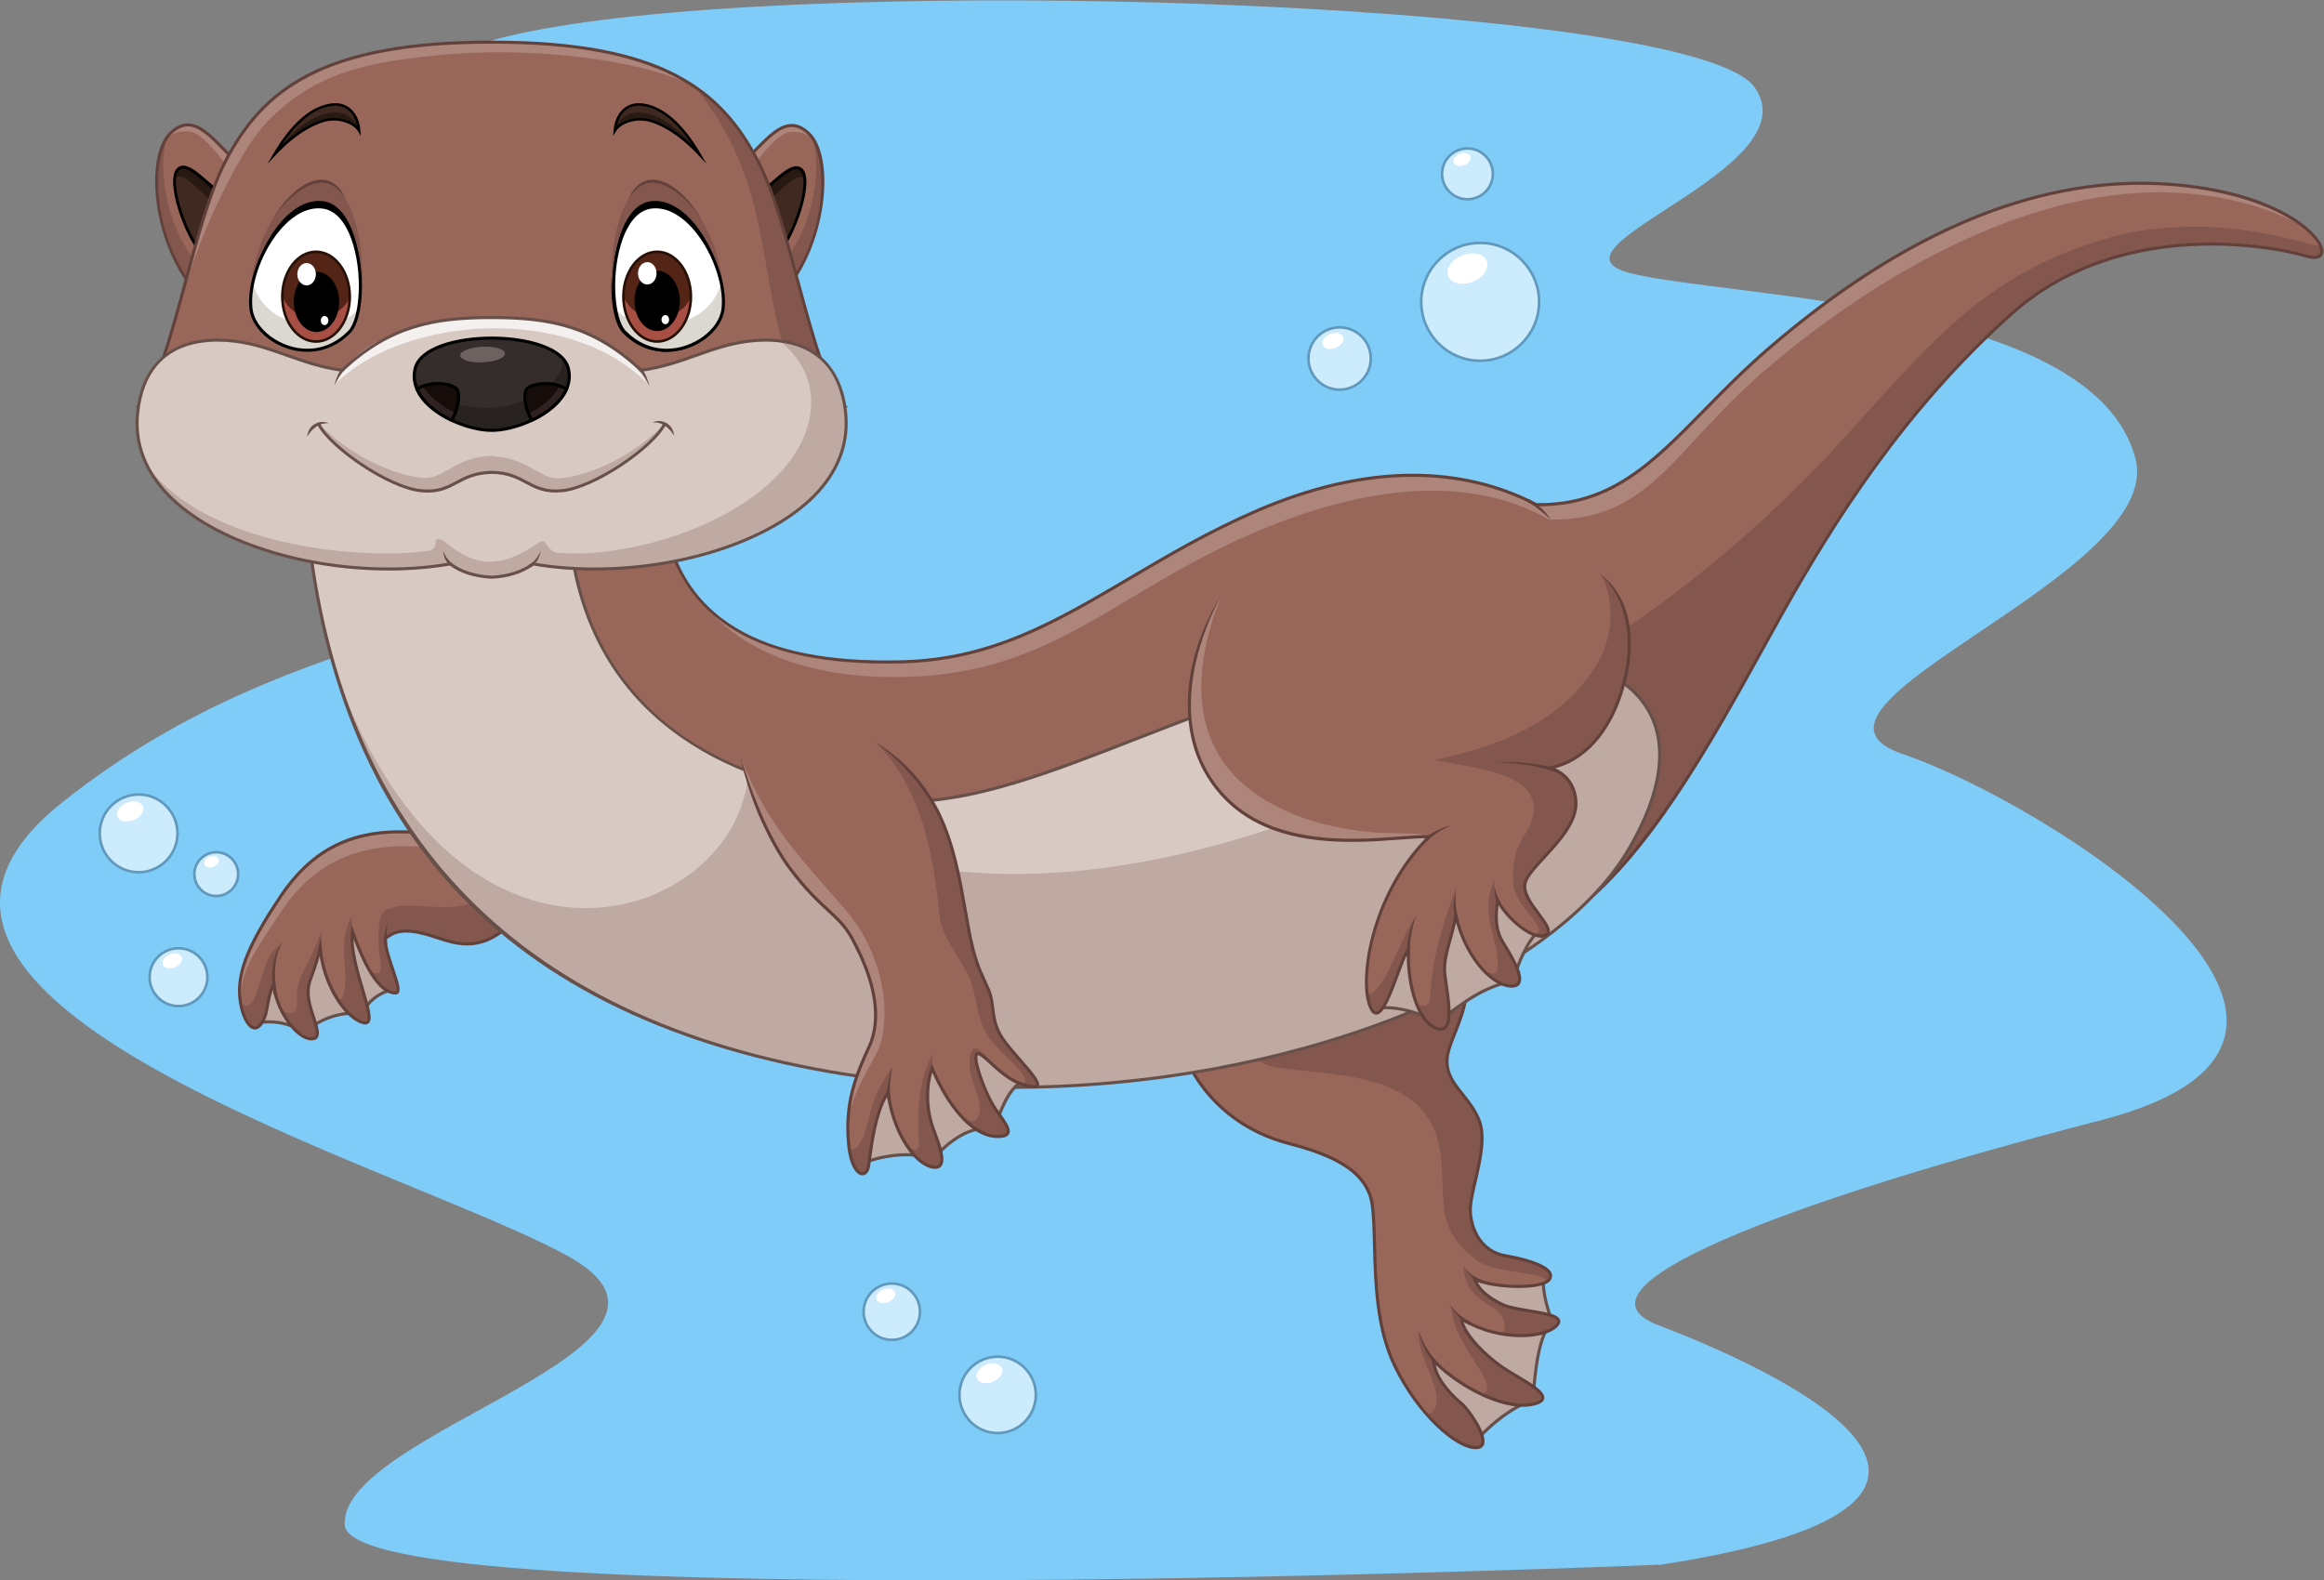 <?xml version="1.0" encoding="UTF-8" standalone="no"?>
<!-- Created with Inkscape (http://www.inkscape.org/) -->

<svg
   version="1.1"
   id="svg2"
   width="5007.854"
   height="3405.987"
   viewBox="0 0 5007.854 3405.987"
   sodipodi:docname="vecteezy_cartoon-funny-otter-floating-on-water_.eps"
   xmlns:inkscape="http://www.inkscape.org/namespaces/inkscape"
   xmlns:sodipodi="http://sodipodi.sourceforge.net/DTD/sodipodi-0.dtd"
   xmlns="http://www.w3.org/2000/svg"
   xmlns:svg="http://www.w3.org/2000/svg">
  <rect x="0" y="0" width="5007.854" height="3405.987" fill="#808080" stroke="none"/>
  <defs
     id="defs6" />
  <sodipodi:namedview
     id="namedview4"
     pagecolor="#ffffff"
     bordercolor="#000000"
     borderopacity="0.25"
     inkscape:showpageshadow="2"
     inkscape:pageopacity="0.0"
     inkscape:pagecheckerboard="0"
     inkscape:deskcolor="#d1d1d1" />
  <g
     id="g8"
     inkscape:groupmode="layer"
     inkscape:label="ink_ext_XXXXXX"
     transform="matrix(1.333,0,0,-1.333,0,3405.987)">
    <g
       id="g10"
       transform="scale(0.1)">
      <path
         d="m 26854.3,253.301 c 0,0 -21190.67,-880 -21281.45,640 C 5482.08,2413.3 11873.7,3776.7 9157.87,5255 6442.08,6733.3 -3077.92,9326.8 1002.08,12574.7 c 4080,3247.9 7979.08,2400.7 7026.96,4575.5 -952.12,2174.8 -6237.52,3264.9 -2352.24,4544 3885.28,1279.1 -1660.08,2666 3551.29,3464.2 5211.31,798.3 18186.21,311.9 19134.01,-1016.6 947.7,-1328.5 -3598.1,-2610.8 -1999.1,-3009.6 1599.1,-398.9 7508.1,-445.7 8159.1,-3003.3 480,-1885.7 -6000,-4013.8 -3760,-4771.6 2240,-757.7 8400,-4572.9 3200,-5918.4 -5200,-1345.6 -8716,-2720.2 -7158,-3312.9 1558,-592.7 6782.4,-2832.7 50.2,-3872.699"
         style="fill:#80ccf9;fill-opacity:1;fill-rule:nonzero;stroke:none"
         id="path12" />
      <path
         d="m 4099.87,9004.7 c 251.1,45.2 497.19,45.2 838.68,-145.6 180.8,195.8 587.59,361.5 898.95,291.2 155.69,288.8 374.15,371.7 514.76,401.8 -125.55,356.6 -352.25,1326.6 -981.81,1345.9 -552.42,17 -1172.03,-14.2 -1270.58,-1893.3"
         style="fill:#bfaaa3;fill-opacity:1;fill-rule:nonzero;stroke:none"
         id="path14" />
      <path
         d="m 4348.38,9054.6 c 193.7,0 380.18,-52.3 585.37,-164.2 169.99,172.9 487.22,301.5 748.15,301.5 49.81,0 97.66,-4.4 142.56,-13.2 116.31,206.9 282.62,338.5 494.97,391.6 -12.46,36.7 -25.91,78.7 -40.58,124.5 -130.06,406 -372.14,1161.6 -909.17,1178.1 -40.58,1.2 -81.56,2.2 -122.63,2.2 -492.37,0 -1024.98,-142.9 -1120.39,-1840.3 81.91,13.5 153.02,19.8 221.72,19.8 z m 595.23,-227.1 -17.32,9.6 c -204.1,114.1 -387.74,167.2 -577.91,167.2 -74.2,0 -151.74,-7.7 -244.05,-24.3 l -31.21,-5.7 1.67,31.7 c 92.85,1771.1 653.77,1919.4 1172.26,1919.4 41.61,0 83.08,-1 124.2,-2.3 572.51,-17.6 821.62,-795.2 955.44,-1213 18.16,-56.7 34.45,-107.5 49.28,-149.6 l 9.46,-27 -27.92,-6 c -216.17,-46.3 -383.67,-177.2 -497.86,-389.1 l -9.08,-16.8 -18.6,4.2 c -46.57,10.5 -97.07,15.9 -150.07,15.9 -255.59,0 -567.21,-128.9 -724.89,-299.7 l -13.4,-14.5"
         style="fill:#68504a;fill-opacity:1;fill-rule:nonzero;stroke:none"
         id="path16" />
      <path
         d="m 7369.23,11997.8 c -1355.95,281.3 -2199.66,0 -2822.39,-924 -622.74,-924.1 -743.27,-1366 -646.18,-1801.3 67.19,-301.2 243.17,-509.8 381.68,-157.3 46.17,117.5 40.17,304.7 142.76,537.7 21.29,-424.7 392.93,-947 644.03,-894.3 168.87,35.5 -63.61,403.5 -85.38,693.1 -18.95,252.2 77.37,282 192.88,779.2 43.16,-580 404.75,-1145.8 701.05,-1216.2 296.3,-70.3 -251.1,914.1 -180.8,1476.5 296.31,-838.7 537.36,-994.3 698.07,-994.3 150.49,0 -180.79,607.6 -165.73,878.8 170.75,145.7 366.61,160.8 728.2,50.3 361.59,-110.5 813.58,-341.6 1371.02,266.1 557.45,607.7 -959.21,1305.7 -959.21,1305.7"
         style="fill:#98675a;fill-opacity:1;fill-rule:nonzero;stroke:none"
         id="path18" />
      <path
         d="m 4566.27,10842.7 c 622.74,924.1 1548.39,1202.4 2904.35,921.2 0,0 702.64,-323.5 975.57,-721.7 -81.08,497.2 -1076.96,955.6 -1076.96,955.6 -1355.95,281.3 -2199.66,0 -2822.39,-924 -600.99,-891.8 -734.16,-1334.5 -655.47,-1755.6 -18.64,496.7 163.4,765.5 674.9,1524.5"
         style="fill:#ad857b;fill-opacity:1;fill-rule:nonzero;stroke:none"
         id="path20" />
      <path
         d="m 4105.04,9402.4 c -66.99,-169.2 -184.32,-103.1 -216.26,-69.3 3.53,-20.2 7.39,-40.4 11.88,-60.6 67.19,-301.2 243.17,-509.8 381.68,-157.3 46.17,117.5 40.17,304.7 142.76,537.7 0.82,-16.4 2.35,-33 4.19,-49.7 30.11,265.6 -30.39,398.6 136.98,706.4 -309.62,-202 -291.99,-547.5 -461.23,-907.2"
         style="fill:#84574e;fill-opacity:1;fill-rule:nonzero;stroke:none"
         id="path22" />
      <path
         d="m 4722.05,9176.8 c -88.15,-17.6 -156.03,40.4 -175.65,42.9 135.02,-276.3 355.52,-496.2 522.73,-461.1 168.87,35.5 -63.62,403.5 -85.38,693.1 -18.95,252.2 77.37,282 192.88,779.2 1.81,-24.4 4.38,-48.7 7.29,-73 0,138.4 -9.15,176.1 17.63,376.3 -126.93,-444.3 -317.65,-649.9 -384.31,-916.7 -49.77,-199.2 40.2,-413.6 -95.19,-440.7"
         style="fill:#84574e;fill-opacity:1;fill-rule:nonzero;stroke:none"
         id="path24" />
      <path
         d="m 5543.54,9430.6 c -12.99,-32.4 -42,-48.8 -77.71,-52.5 126.32,-194.4 275.9,-331.1 411.85,-363.4 296.3,-70.3 -251.1,914.1 -180.8,1476.5 6.94,-19.6 13.83,-38.8 20.7,-57.6 -19.24,111.6 -22.93,139.4 -36.54,291 -250.76,-461.9 -10.57,-870.9 -137.5,-1294"
         style="fill:#84574e;fill-opacity:1;fill-rule:nonzero;stroke:none"
         id="path26" />
      <path
         d="m 8206.38,11440 c -77.75,-157.2 -213.3,-289 -357,-380.5 -444.25,-296.1 -955.48,-116.9 -1399.72,-159.2 -288.05,-48.8 -320.85,-136.9 -331.42,-431.9 -28.21,-424.3 172.76,-755.7 -135.29,-623.2 167.08,-281.5 306.77,-348.3 412,-348.3 150.49,0 -180.79,607.6 -165.73,878.8 170.75,145.7 366.61,160.8 728.2,50.3 361.59,-110.5 813.58,-341.6 1371.02,266.1 231.68,252.6 105,520.7 -122.06,747.9"
         style="fill:#84574e;fill-opacity:1;fill-rule:nonzero;stroke:none"
         id="path28" />
      <path
         d="m 4444.86,9760.2 5.31,-106 c 19.28,-384 346.02,-874.2 582.71,-874.2 10.65,0 21.1,1.1 31.11,3.2 20.47,4.3 28.12,13.9 32.1,20.8 27.39,47.1 -11.09,166.3 -51.82,292.5 -36.07,111.7 -76.95,238.3 -85.59,353.3 -11.09,147.8 16.59,223.7 62.37,349.3 34.26,94 81.18,222.6 131.08,437.5 l 37.3,160.5 12.27,-164.4 c 43.29,-581.8 408.35,-1128.6 681.75,-1193.5 27.29,-6.5 41.08,0.5 46.08,7.2 39.7,53.2 -24.24,268.8 -91.97,497.1 -89.12,300.7 -200.07,674.9 -165.63,950.8 l 13.21,105.6 35.43,-100.3 c 229.18,-648.7 456.05,-977.6 674.39,-977.6 6.52,0 7.9,1.9 8.78,3.1 25.13,35 -33.76,209.9 -81.07,350.3 -58.89,174.8 -125.68,373 -118.51,501.7 l 0.58,10.8 8.2,6.9 c 102.96,87.9 215.54,128.8 354.32,128.8 106.93,0 233.2,-23.4 397.51,-73.6 34.15,-10.4 69.14,-22 104.97,-33.7 144.57,-47.6 308.43,-101.6 482.8,-101.6 266.18,0 513.96,129 757.42,394.4 96.88,105.6 133.54,221.2 108.9,343.6 -92.8,461.2 -1002.5,895.3 -1057.57,921.2 -335.33,69.3 -630.76,103.1 -903.02,103.1 -822.16,0 -1422.94,-323.3 -1890.57,-1017.2 -653.53,-969.7 -730.43,-1387.6 -642.49,-1781.8 41.62,-186.7 123.47,-322.2 194.63,-322.2 46.97,0 96.39,59.8 139.08,168.6 17.17,43.6 27.09,99.3 38.57,163.8 18.26,102.5 40.98,230.2 104.58,374.8 z m 588.02,-1030.4 c -241.69,0 -555.67,428.6 -621.43,818.9 -34.6,-101.3 -50.84,-192.5 -64.49,-269.4 -11.93,-67 -22.28,-125 -41.22,-173.3 -52.27,-133 -114.84,-200.5 -185.9,-200.5 -120.33,0 -206.51,194.8 -243.71,361.6 -106,475.1 64.09,951.5 649.86,1820.7 477.89,709.1 1091.87,1039.4 1932.28,1039.4 276.53,0 576.18,-34.3 916.08,-104.7 l 5.4,-1.8 c 40.28,-18.6 988.17,-460 1088.38,-958.1 27.97,-139 -12.81,-269.3 -121.17,-387.5 -253.47,-276.3 -513.37,-410.7 -794.37,-410.7 -0.05,0 -0.05,0 -0.05,0 -182.41,0.1 -350.35,55.3 -498.51,104.1 -35.48,11.7 -70.12,23.1 -103.99,33.5 -159.34,48.7 -281,71.3 -382.78,71.3 -124.11,0 -221.18,-33.9 -313.34,-109.7 -2.41,-119.7 60.61,-306.6 116.35,-472.1 73.12,-217 112.58,-342.4 74.3,-395.7 -7.9,-11 -22.91,-24.1 -49.61,-24.1 -230.75,0 -453.41,292.7 -679.1,893.8 4.27,-249.1 94.91,-554.8 169.9,-807.7 88.67,-298.9 136.28,-471.5 84.06,-541.4 -13.39,-17.9 -45.64,-38.5 -97.95,-26.1 -273.25,64.8 -617.71,544.9 -704.37,1100.5 -37.74,-140.3 -72.34,-235.1 -99.23,-308.9 -44.96,-123.3 -69.74,-191.3 -59.44,-328.3 8.15,-109.1 48.05,-232.7 83.24,-341.7 48.09,-149 86.07,-266.6 47.5,-333.1 -13.59,-23.5 -35.58,-38.5 -65.27,-44.8 -13.35,-2.8 -27.29,-4.2 -41.42,-4.2"
         style="fill:#63413b;fill-opacity:1;fill-rule:nonzero;stroke:none"
         id="path30" />
      <path
         d="m 4426.26,9466.4 c -108.35,613 140.01,843.2 140.01,843.2 -1.95,-2.4 -194.38,-246.9 -90.54,-834.5 l -49.47,-8.7"
         style="fill:#63413b;fill-opacity:1;fill-rule:nonzero;stroke:none"
         id="path32" />
      <path
         d="m 6209.36,10282.2 c -18.55,146.9 53.19,341.9 53.19,341.9 -0.2,-2 -21.15,-194.7 -3.33,-335.6 l -49.86,-6.3"
         style="fill:#63413b;fill-opacity:1;fill-rule:nonzero;stroke:none"
         id="path34" />
      <path
         d="m 23841.6,2241.7 c 174.1,187.5 522.3,535.6 937.4,669.6 33.5,415.1 80.4,1051.3 314.7,1272.2 -107.1,261.2 -174,589.3 -133.9,756.7 -816.9,26.8 -1272.2,435.2 -1613.7,234.3 -341.5,-200.8 -602.7,-1372.7 -348.2,-1915 254.4,-542.4 843.7,-1017.8 843.7,-1017.8"
         style="fill:#bfaaa3;fill-opacity:1;fill-rule:nonzero;stroke:none"
         id="path36" />
      <path
         d="m 23562,5204.8 c -77.4,0 -143.8,-17 -203.1,-51.9 -329.7,-193.9 -587.3,-1352 -338.3,-1882.8 224.3,-478.1 718.4,-909.4 818.8,-994 314.6,335.1 622.6,554.9 915.9,653.8 l 0.7,7.8 c 32.7,407.2 81.9,1018.8 308.2,1251.9 -92.3,230.8 -163.9,541.8 -134.7,726.6 -368.1,16.3 -664.7,109.3 -904.3,184.4 -178.3,55.9 -332.2,104.2 -463.2,104.2 z m 282.1,-2997.4 -18.3,14.7 c -5.9,4.8 -596.7,485.3 -850.7,1026.7 -263.1,560.9 6.2,1740.3 358.2,1947.4 67.3,39.6 142.1,58.8 228.7,58.8 138.6,0 296,-49.3 478.3,-106.4 243,-76.2 545.4,-171 920.4,-183.3 l 30.7,-1 -7.1,-30 c -36.7,-152.6 19.2,-464.4 132.7,-741.2 l 6.5,-16 -12.5,-11.9 c -222.8,-210 -272.2,-824.7 -305,-1231.5 l -3.3,-41.2 -16,-5.1 c -294.9,-95.2 -606.7,-318.2 -926.7,-662.9 l -15.9,-17.1"
         style="fill:#68504a;fill-opacity:1;fill-rule:nonzero;stroke:none"
         id="path38" />
      <path
         d="m 18940.1,9145.3 c 267.8,-1352.6 1205.2,-1898.3 1848.1,-2069.1 642.8,-170.7 1315.8,-401.7 1396.1,-1014.4 80.4,-612.7 -50.2,-1737.7 361.6,-2591.4 411.8,-853.8 1080.7,-1387.7 1359.3,-1319.1 217.6,53.5 -140.6,590.2 -279.6,706.4 -204.2,170.7 -435.9,436.6 -452.6,701.1 284.6,-321.4 1080.4,-826.6 1605.6,-711.6 464,101.6 -190.4,392.2 -485,593.1 -294.7,200.8 -658.9,569 -665.6,790 517.3,-341.5 1295,-344.8 1529.4,-117.1 234.3,227.7 -599.3,217.6 -867.2,344.9 -267.8,127.2 -412.1,275 -448.9,419 229.6,-144.5 1091.7,-184.7 1205.6,-10.6 113.8,174.1 -318.7,312.9 -716.5,381.7 -376.2,65.1 -555.8,408.5 -562.5,736.6 -6.7,328.1 314.7,1057.9 134,1473.1 -180.9,415.2 -535.7,575.9 -509,970.9 26.8,395.1 542.4,977.7 200.9,1667.4 -341.5,689.7 -4653.7,-950.9 -4653.7,-950.9"
         style="fill:#98675a;fill-opacity:1;fill-rule:nonzero;stroke:none"
         id="path40" />
      <path
         d="m 24330.4,5248.2 c -376.2,65.1 -555.8,408.5 -562.5,736.6 -6.7,328.1 314.7,1058 134,1473.1 -180.9,415.2 -535.7,575.9 -509,970.9 26.8,395.1 542.4,977.7 200.9,1667.4 -287.8,581.2 -3395.8,-492.6 -4366.1,-844.6 257.8,-201.2 480.6,-401.4 722,-582.5 232.7,-169.3 444.3,-338.5 698.1,-380.8 909.6,-126.9 2295.3,-79.3 2591.4,-1158.2 105.8,-423.1 54.4,-562.6 100.5,-1089.5 31.7,-362.5 216,-623.7 523.6,-862 304.5,-236 1260.2,-190.4 1104.6,-369.1 36.8,15.6 64.2,34.5 79,57 113.8,174.1 -318.7,312.9 -716.5,381.7"
         style="fill:#84574e;fill-opacity:1;fill-rule:nonzero;stroke:none"
         id="path42" />
      <path
         d="m 23625.6,2857.7 c -111.5,93.3 -435.7,395.8 -442.8,681.4 -179.4,245 -164.1,222.7 -250.3,518.3 -36.6,-511.2 437.2,-955.5 246.8,-1315.1 -21.7,-36.2 -85.6,-51.2 -118.7,-56.4 328.3,-375.4 666.3,-578.5 844.6,-534.6 217.6,53.5 -140.6,590.2 -279.6,706.4"
         style="fill:#84574e;fill-opacity:1;fill-rule:nonzero;stroke:none"
         id="path44" />
      <path
         d="m 24293.6,3440.3 c -289.1,197.1 -645,555.2 -664.6,777.3 -63.6,63.3 -120.4,135.6 -167.7,220.6 0,-631.1 825.1,-1269.3 506,-1438.4 277.4,-128.7 572.3,-205 811.3,-152.6 464,101.6 -190.4,392.2 -485,593.1"
         style="fill:#84574e;fill-opacity:1;fill-rule:nonzero;stroke:none"
         id="path46" />
      <path
         d="m 24290.2,4458.1 c -263,124.9 -406.6,269.7 -446.6,411.2 -37.2,24.6 -123.2,146.5 -186.6,219.4 26.5,-592.3 474.2,-558.8 643.5,-855 46,-103.5 31.7,-193.9 -37.3,-247.9 379.9,-68.1 745.8,-16.7 894.2,127.4 234.3,227.7 -599.3,217.6 -867.2,344.9"
         style="fill:#84574e;fill-opacity:1;fill-rule:nonzero;stroke:none"
         id="path48" />
      <path
         d="m 18968.9,9129.3 c 300.9,-1472.8 1375.9,-1909.3 1825.7,-2028.8 641,-170.3 1331.9,-404.8 1414.6,-1035.5 23.5,-178.7 28.9,-394.8 35.3,-644.9 15.1,-595.7 33.8,-1337.2 324,-1938.8 407.2,-844 1018.1,-1310.8 1284.7,-1310.8 16.6,0 32,1.7 46,5.1 25.9,6.4 40.7,21.2 46.5,46.3 33.5,144.4 -226.9,525.2 -336.2,616.5 -132.1,110.5 -441.5,401.6 -461.6,718.8 l -4.6,73.1 48.5,-54.8 c 266.2,-300.6 936.4,-719.9 1423.5,-719.9 55.9,0 109.1,5.4 157.9,16.1 86.2,18.9 136.3,45.9 141.2,76.1 13.1,80.9 -235.8,229 -417.6,337.1 -80.1,47.6 -155.8,92.6 -217.4,134.6 -276.4,188.5 -669,564.4 -676.5,810 l -1.5,48.4 40.4,-26.6 c 256.3,-169.2 610.7,-270.3 948,-270.3 247.6,0 453.3,56.2 550,150.2 18.2,17.7 38.5,42.9 32.3,62.8 -20.6,65.9 -262.1,106.1 -456.1,138.3 -166,27.6 -337.6,56 -436.6,103.1 -261.4,124.2 -421.4,274.8 -462.4,435.5 l -15.6,61.1 53.3,-33.6 c 112,-70.5 403.6,-121.7 693.4,-121.7 h 0.1 c 252.9,0 435.9,39.7 477.6,103.6 15.9,24.3 18.6,46.4 8.6,69.6 -43.9,100.7 -315.2,205.6 -708.3,273.5 -393.6,68.1 -576.6,431.2 -583.3,760.9 -2.4,119.1 35.7,283.3 79.9,473.3 79.6,342 169.7,729.6 56.2,990.3 -70.8,162.5 -167.4,283.5 -260.7,400.6 -137.3,172.1 -267.1,334.8 -250.3,582 8.7,128.5 65.2,270.3 130.6,434.6 134.4,337.5 301.7,757.6 72.8,1219.9 -51,103.1 -209.7,155.3 -471.4,155.3 -1144.8,0 -3870.2,-1013 -4131,-1111 z m 4884.3,-7009.1 c -323.5,0 -949.2,550 -1330,1339.3 -294.8,611.3 -313.7,1358.8 -328.9,1959.4 -6.4,248.7 -11.8,463.5 -34.9,639.6 -78.7,599.9 -752.4,827.3 -1377.7,993.4 -461,122.5 -1565.8,571.2 -1866.3,2088.5 l -4.1,20.9 19.8,7.5 c 29.5,11.2 2962.8,1121.8 4168.8,1121.8 286.4,0 455.4,-60 516.5,-183.3 238.8,-482.3 66.9,-914 -71.2,-1260.8 -63.9,-160.3 -119,-298.8 -127.2,-419.4 -15.4,-227.8 102.7,-375.9 239.4,-547.3 91,-114 194.1,-243.3 267.5,-411.9 120.2,-275.9 28.1,-672.1 -53.2,-1021.7 -41.6,-179 -80.9,-348 -78.6,-460.9 6.3,-309 176.1,-649.2 541.6,-712.3 199.6,-34.6 671.8,-133.3 745.8,-303.1 16.7,-38.5 12.3,-79 -12.6,-117.1 -74.6,-114 -388.2,-126.3 -519.7,-126.3 -0.1,0 -0.1,0 -0.1,0 -218.2,0 -500.9,31.3 -661.8,99.5 58,-124.8 199.8,-243.2 414.7,-345.2 92.6,-44 260.7,-71.9 423.3,-99 250,-41.5 465.9,-77.4 495.7,-172.8 11.2,-35.6 -4.1,-73.9 -45.1,-113.8 -107.6,-104.5 -320.8,-164.4 -585.1,-164.4 -326.7,0 -669.4,92.4 -928.8,249 52.8,-204 360.8,-523.8 646.7,-718.8 60.4,-41.1 135.4,-85.7 214.8,-133 236.6,-140.6 460.1,-273.5 441.5,-388.3 -8.7,-54.2 -67.6,-92.5 -180,-117.1 -52.4,-11.5 -109.2,-17.3 -168.7,-17.3 -488.2,0 -1110.8,383 -1406.5,679 57.9,-268.3 316.7,-510.2 432.9,-607.3 119.8,-100.2 393.1,-493.2 353,-666.4 -10.1,-43.8 -39,-72.8 -83.5,-83.7 -17.9,-4.4 -37.4,-6.7 -58,-6.7"
         style="fill:#63413b;fill-opacity:1;fill-rule:nonzero;stroke:none"
         id="path50" />
      <path
         d="m 23232.6,3461.1 c -250.3,237.9 -293.4,561.2 -293.4,561.2 0.8,-3 87.9,-296.6 328,-524.7 l -34.6,-36.5"
         style="fill:#63413b;fill-opacity:1;fill-rule:nonzero;stroke:none"
         id="path52" />
      <path
         d="m 23757.9,4126 c -187.8,76 -332.3,339.2 -332.3,339.2 1.8,-2.2 175.8,-221.6 351.2,-292.6 l -18.9,-46.6"
         style="fill:#63413b;fill-opacity:1;fill-rule:nonzero;stroke:none"
         id="path54" />
      <path
         d="m 23950.9,4801.9 c -163.4,48.7 -237.7,208.4 -237.7,208.4 1,-1.1 102.9,-115.8 252.1,-160.3 l -14.4,-48.1"
         style="fill:#63413b;fill-opacity:1;fill-rule:nonzero;stroke:none"
         id="path56" />
      <path
         d="m 10671,17595 c 141.7,-2129.7 1680.1,-2798.2 3903.2,-2744.6 2223.1,53.5 3508.8,1473.1 5731.8,2437.4 2223.1,964.2 3721.7,525.9 4529.7,104 1643,-26.8 2294.6,1270.3 3773.5,2540.5 1801.2,1547.2 4044.4,2805.2 6421.5,2642 2331.2,-160 2899.4,-1356.5 2256.6,-1165.4 -642.8,191.1 -3053.4,601.7 -4767.6,-929.4 -1714.2,-1531.1 -2839.1,-3298.9 -3696.2,-4825.6 -857.1,-1526.7 -2050.3,-3887.1 -3445.2,-4884.8 -1931.8,1878.9 -1396.1,2909.7 -3545.5,2581.5 C 19683.3,13022.3 15284,10032.5 12752.9,11226.1 10221.8,12419.7 7947.95,15299.2 8502.29,16691.9 9639.2,16819 10671,17595 10671,17595"
         style="fill:#98675a;fill-opacity:1;fill-rule:nonzero;stroke:none"
         id="path58" />
      <path
         d="m 14625.8,14606.4 c 2397.5,56.4 3378.4,1348.7 5601.5,2312.9 2223.1,964.2 3792.9,818.6 4813.6,230.9 1643,-26.7 2010.6,1143.4 3489.5,2413.7 1801.3,1547.2 4358,3029.3 6735.1,2866.1 888.4,-60.9 1552.2,-299.9 1998.3,-561.6 -356.8,293.2 -1078.6,626.7 -2233.1,705.9 -2377.1,163.2 -4620.3,-1094.8 -6421.5,-2642 -1478.9,-1270.2 -2130.5,-2567.3 -3773.5,-2540.5 -808,421.9 -2306.6,860.2 -4529.7,-104 -2223,-964.3 -3508.7,-2383.9 -5731.8,-2437.4 -1420.1,-34.2 -2560.7,226.3 -3236.5,974 680.4,-860.2 1846.4,-1251.9 3288.1,-1218"
         style="fill:#ad857b;fill-opacity:1;fill-rule:nonzero;stroke:none"
         id="path60" />
      <path
         d="m 34355.9,21777.8 c -2073.2,-528.9 -2919.3,-1498 -4454.9,-3208.5 -3461,-3855.2 -7032,-4971.3 -7137.8,-5013.6 -126.9,-42.3 -253.8,-105.7 -380.7,-126.9 -38.4,-8.5 -76.3,-17.8 -114,-27.6 1647.5,119.8 1321.3,-892.6 3109.8,-2632.1 1394.9,997.7 2588.1,3358.1 3445.2,4884.8 857.1,1526.7 1982,3294.5 3696.2,4825.6 1714.2,1531.1 4124.8,1120.5 4767.6,929.4 225.6,-67.1 301.8,36.8 205.3,206.7 128.1,-197.5 -1232.8,535.9 -3136.7,162.2"
         style="fill:#84574e;fill-opacity:1;fill-rule:nonzero;stroke:none"
         id="path62" />
      <path
         d="m 22516.6,13436.1 c 847.3,0 1099.4,-369 1557.2,-1038.8 292.2,-427.6 655.3,-959 1307,-1595.5 1222.6,885.7 2313.8,2862.1 3111.4,4307 107.4,194.6 210.6,381.5 309.4,557.4 799.9,1425 1943.6,3262 3701.3,4832 1048.2,936.2 2342.1,1132.7 3242.9,1132.7 651.1,0 1226.9,-102.2 1548.7,-197.9 43.6,-13 82.3,-19.6 114.9,-19.6 64.1,0 97.5,24.2 99.1,71.8 8.5,245.6 -741.2,944.7 -2479.5,1064 -137.4,9.5 -277.4,14.3 -416.1,14.3 -1925.6,0 -3940,-891.7 -5987.3,-2650.2 -400.7,-344.2 -734,-683.6 -1056.3,-1011.9 -853.9,-869.8 -1528.2,-1553.6 -2734,-1534.7 l -6,0.1 -5.2,2.7 c -600.1,313.3 -1268.7,472.2 -1987.1,472.2 -790,0 -1638.2,-194.1 -2520.9,-577 -764.4,-331.5 -1411.6,-713.4 -2037.6,-1082.7 -1201.8,-709.1 -2239.8,-1321.5 -3703.7,-1356.8 -81.1,-1.9 -161.3,-2.9 -240.6,-2.9 -2338.7,0 -3544.6,891.9 -3685.1,2725.9 -194.1,-137.3 -1123.94,-762 -2128.9,-879.6 -245.13,-643.7 116.46,-1676.9 970.11,-2768.8 858.69,-1098.3 2082.39,-2089.4 3273.29,-2650.9 390.5,-184.2 853.2,-277.5 1375.4,-277.5 1511.4,0 3320.4,760.6 4916.4,1431.7 1054,443.2 2049.4,861.7 2773.6,972.3 267.4,40.8 492.3,60.7 687.6,60.7 z m 2859.3,-2699.6 -15.1,14.6 c -664.7,646.5 -1032.8,1185.1 -1328.5,1617.8 -553.4,809.8 -803.3,1169.5 -2195.8,956.9 -718,-109.7 -1710.7,-527.1 -2761.6,-969 -1600.4,-672.9 -3414.4,-1435.7 -4935.9,-1435.7 -529.7,0 -999.6,95 -1396.8,282.3 -1197.7,564.8 -2428.2,1561.2 -3291.44,2665.4 -883.99,1130.7 -1238.21,2163.1 -971.83,2832.4 l 5.59,14 14.97,1.7 c 1117.19,124.9 2146.11,890.5 2156.31,898.2 l 37.1,27.8 3.1,-46.2 c 65.2,-979.4 420.7,-1674.2 1086.9,-2124.2 597.6,-403.7 1432.1,-600 2551.3,-600 78.9,0 158.6,1 239.4,3 1450.8,35 2483.6,644.3 3679.4,1349.8 627.2,370.1 1275.8,752.7 2043,1085.5 889.1,385.6 1744.1,581.2 2541,581.2 724.5,0 1399,-159.9 2005,-475.2 1181.5,-16 1847.3,660 2691.5,1519.8 323,329 657.1,669.3 1059.3,1014.8 2056.7,1766.6 4082.2,2662.3 6020.1,2662.3 139.8,0 281,-4.8 419.6,-14.3 1797.4,-123.4 2535.4,-848.3 2526.3,-1115.9 -3.7,-106.3 -112.7,-148 -278.7,-98.7 -318.4,94.7 -888.6,195.8 -1534.3,195.8 -892.1,0 -2173.1,-194.3 -3209.4,-1119.9 -1752.2,-1565 -2893,-3397.5 -3691.1,-4819.1 -98.6,-175.8 -201.7,-362.6 -309.1,-557.1 -848.4,-1536.9 -1904.4,-3449.7 -3143.2,-4335.8 l -17.1,-12.2"
         style="fill:#63413b;fill-opacity:1;fill-rule:nonzero;stroke:none"
         id="path64" />
      <path
         d="m 25070.8,17150.2 c -1.9,1.4 -235.5,216.5 -375.6,283.6 l 21.1,45.6 c 231.1,-124.7 354.5,-329.2 354.5,-329.2"
         style="fill:#63413b;fill-opacity:1;fill-rule:nonzero;stroke:none"
         id="path66" />
      <path
         d="m 4927.8,17565.9 c 352.25,-5286.8 3152.49,-8500.9 8743.1,-9384.8 5590.6,-883.9 11211.3,1159.2 12667.6,3656 1226.1,2102 101.5,3357.5 -2754.7,3174 -3759.9,-241.6 -6731.1,-2561.8 -9177,-2413.9 -2445.9,147.9 -4868.68,1252.1 -5195.38,4252.5 -183.68,1687 -4283.62,716.2 -4283.62,716.2"
         style="fill:#d8c9c3;fill-opacity:1;fill-rule:nonzero;stroke:none"
         id="path68" />
      <path
         d="M 12079.5,12907.6 C 11762.9,10624.1 7439.13,9172.1 5430.28,14664 6502.56,11094.8 9190.42,8889.4 13670.9,8181.1 c 5590.6,-883.9 11211.3,1159.2 12667.6,3656 901.2,1545 532.4,2632.6 -860.4,3027.7 -3760.8,-3154.9 -10441.4,-4852.9 -13398.6,-1957.2"
         style="fill:#bfaaa3;fill-opacity:1;fill-rule:nonzero;stroke:none"
         id="path70" />
      <path
         d="M 4954.31,17546.3 C 5317.47,12206 8251.32,9063.4 13674.8,8205.9 c 878.5,-138.9 1786.7,-209.3 2699.1,-209.3 4387.1,0 8661.7,1656.5 9942.9,3853.2 518.7,889.3 625.7,1650.4 309.4,2201.1 -358,623.3 -1226.1,952.8 -2510.5,952.8 -169.5,0 -348,-6 -530.3,-17.7 -1925.6,-123.7 -3661.9,-800.8 -5193.7,-1398.1 -1407.1,-548.7 -2622.3,-1022.6 -3757.2,-1022.6 -77.2,0 -154.4,2.3 -229.2,6.8 -1357.2,82.1 -2534.8,449 -3405.3,1061.1 -1051.72,739.5 -1661.87,1820.8 -1813.56,3213.8 -70.22,644.8 -731.42,971.7 -1965.26,971.7 -1023.16,0 -2104.73,-235.7 -2266.87,-272.4 z m 11419.59,-9600 c -915.1,0 -1825.8,70.6 -2707,210 -2759.9,436.3 -4896.51,1462.2 -6350.46,3049.1 -1424.01,1554.3 -2236.1,3693.7 -2413.71,6358.9 l -1.42,21.2 20.71,4.9 c 11.78,2.8 1189.43,278.6 2299.16,278.6 1263.73,0 1941.75,-342 2015.22,-1016.6 373.6,-3431.1 3400.7,-4123.1 5171.9,-4230.1 73.8,-4.5 150,-6.8 226.2,-6.8 1125.4,0 2336.6,472.3 3738.9,1019.2 1535.3,598.7 3275.4,1277.2 5208.7,1401.5 183.5,11.7 363,17.7 533.6,17.7 1303.4,0 2186.6,-338.2 2554.1,-978 325.8,-567.1 218.7,-1345.7 -309.6,-2251.4 C 25070.6,9613.6 20777.5,7946.3 16373.9,7946.3"
         style="fill:#68504a;fill-opacity:1;fill-rule:nonzero;stroke:none"
         id="path72" />
      <path
         d="m 13918,6721.3 c 247.7,140.7 890.6,241.1 1145,67 247.8,294.6 629.5,589.3 997.7,502.2 73.7,147.3 234.4,783.4 569.2,796.8 -529,582.6 -850.4,1084.8 -1165.1,1084.8 -314.7,0 -1319.1,-435.2 -1399.5,-1178.5 C 13985,7250.3 13918,6721.3 13918,6721.3"
         style="fill:#bfaaa3;fill-opacity:1;fill-rule:nonzero;stroke:none"
         id="path74" />
      <path
         d="m 15464.8,9147 c -301.2,0 -1295.2,-422.8 -1374.5,-1156.1 -65.9,-609.2 -123.3,-1079.2 -141.4,-1225.3 173.3,82.5 457.4,140.2 701.3,140.2 123.3,0 291.1,-15 407.9,-84.5 142.8,166 484.9,509.8 868.2,509.8 40.6,0 80.9,-3.9 120.1,-11.8 12.2,27.6 26.7,66.5 43.2,110.3 88.6,236.2 233.3,622 489.4,676.6 -119.8,133.3 -230.2,263.4 -328.6,379.4 -325.7,384 -561,661.4 -785.6,661.4 z m -1578,-2472.3 6.3,49.8 c 0.7,5.3 67.8,537.3 147.2,1271.8 82.4,761.8 1112.4,1200.9 1424.5,1200.9 247.8,0 489.5,-284.8 823.9,-679.1 106.9,-126 228.1,-268.8 359.8,-413.9 l 36.2,-39.8 -53.8,-2.2 c -254.1,-10.1 -410.3,-426.5 -494.3,-650.3 -21.7,-57.7 -38.7,-103.3 -53.4,-132.6 l -8.9,-17.8 -19.4,4.5 c -41.6,9.9 -84.9,14.9 -128.6,14.9 -375.6,0 -715.4,-355.8 -844,-508.8 l -14.7,-17.4 -18.8,12.9 c -84.1,57.5 -222,88 -398.6,88 -253.6,0 -563,-67.1 -719.8,-156.1 l -43.6,-24.8"
         style="fill:#68504a;fill-opacity:1;fill-rule:nonzero;stroke:none"
         id="path76" />
      <path
         d="m 11936,13350.6 c 0,0 321.4,-1151.9 830.3,-1834.9 508.9,-683 783.4,-729.8 1004.4,-1131.6 221,-401.8 562.5,-1158.4 274.5,-1767.8 -287.9,-609.3 -373.3,-1017.8 -328.1,-1550.1 45.2,-532.3 291.3,-607.7 326.4,-351.6 35.2,256.2 95.6,848.8 311.5,1175.2 88.6,-696.4 461.9,-1175.2 733.1,-1210.3 271.2,-35.2 70,418.3 -5,631.1 -144,408.5 -85.4,785.1 -15.1,970.9 211,-517.2 611.9,-1090.5 1039.6,-1104.8 398.4,-13.4 73.7,277.9 -66.9,525.6 -161.9,285.1 -360,860.5 -214.3,810.2 145.6,-50.2 445.3,-502.2 883.9,-532.3 254.5,-17.5 -321.5,497.2 -512.3,793.5 -190.8,296.3 -112.2,522.3 -217.6,773.4 -111.3,265 -207,386.1 -314.7,944.1 -110.5,572.5 -192.8,1284.8 -482.1,1888.3 -351.6,733.2 -1014.5,1190.2 -1014.5,1190.2 L 11936,13350.6"
         style="fill:#98675a;fill-opacity:1;fill-rule:nonzero;stroke:none"
         id="path78" />
      <path
         d="m 13730.3,10763.4 c -690.2,828.2 -1341.6,1405.7 -1770.1,2593.9 v 0 c 0,0 297.2,-1158.6 806.1,-1841.6 508.9,-683 783.4,-729.8 1004.4,-1131.6 221,-401.8 562.5,-1158.4 274.5,-1767.8 -51.6,-109.3 -320.9,-644.9 -336.8,-1177.4 109.6,609.6 471.4,976.3 545.5,1309.5 148.1,666.6 -79.3,1464.9 -523.6,2015"
         style="fill:#ad857b;fill-opacity:1;fill-rule:nonzero;stroke:none"
         id="path80" />
      <path
         d="m 16036.1,8711.4 c 229.2,-289.1 648.6,-553.6 506.3,-698.4 53.5,-17.1 109.4,-28.8 167.9,-32.8 254.5,-17.5 -321.5,497.2 -512.3,793.5 -190.8,296.3 -112.2,522.3 -217.6,773.4 -111.3,265 -207,386.1 -314.7,944.1 -110.5,572.5 -192.8,1284.8 -482.1,1888.3 -351.6,733.2 -1018.8,1164 -1018.8,1164 l -10,5.6 c 725.2,-721.2 936.8,-1765.4 1035.2,-2828.1 42.3,-317.3 303.2,-620.5 451.3,-916.6 190.3,-380.8 95.2,-715 394.8,-1093"
         style="fill:#84574e;fill-opacity:1;fill-rule:nonzero;stroke:none"
         id="path82" />
      <path
         d="m 13857.2,7000.5 c -30.5,-30.5 -98.8,-61.4 -132.9,-1.3 59.3,-471 285.6,-529.5 319.2,-284.6 34.7,252.5 94,831.6 302.4,1160.7 17.8,222.4 10.1,226 85.1,429.6 -465.4,-627.4 -322.9,-965.9 -573.8,-1304.4"
         style="fill:#84574e;fill-opacity:1;fill-rule:nonzero;stroke:none"
         id="path84" />
      <path
         d="m 15077.1,8521 c -232.7,-465.4 -246.8,-867.3 -225.6,-1396.2 0,-42.3 26.4,-132.2 -39.7,-158.7 -71.4,-15.8 -124.4,66.6 -173,93.2 141.4,-224.4 309,-361.6 449.3,-379.8 271.2,-35.2 70,418.3 -5,631.1 -144,408.5 -85.4,785.1 -15.1,970.9 6.8,-16.4 13.7,-32.9 20.8,-49.5 -14.4,129.9 -25.1,155.5 -11.7,289"
         style="fill:#84574e;fill-opacity:1;fill-rule:nonzero;stroke:none"
         id="path86" />
      <path
         d="m 15710.4,8562.7 c -169.2,-380.7 256.1,-802.1 90.4,-1086.2 -55.5,-95.2 -170.9,-25.4 -210.1,-27.3 159.2,-160 335.7,-266.4 516.9,-272.5 398.4,-13.4 73.7,277.9 -66.9,525.6 -161.9,285.1 -360,860.5 -214.3,810.2 83.5,-28.8 217.9,-189.8 400.1,-327.5 -98,128.6 -205.8,184.7 -309.4,320.1 -42.3,42.3 -158.6,148.1 -206.7,57.6"
         style="fill:#84574e;fill-opacity:1;fill-rule:nonzero;stroke:none"
         id="path88" />
      <path
         d="m 13942,6547.6 c -0.8,0 -1.6,0 -2.4,0.1 -101.6,2.6 -217.6,163.3 -247.5,516.4 -45.9,540.5 40.5,949.5 330.4,1562.9 207.3,438.9 112.7,1042.3 -273.9,1745 -106.3,193.4 -227,304.6 -379.9,445.4 -161.2,148.5 -361.8,333.3 -622.6,683.3 -168.2,225.7 -316.4,503.9 -439.5,775 -247,544.3 -346.4,1081.6 -346.4,1081.6 3.1,-11.4 326,-1155.2 826.2,-1826.6 258,-346.2 456.7,-529.3 616.3,-676.3 156.3,-143.9 279.7,-257.6 390,-458.2 394.6,-717.4 489.7,-1336.6 275.2,-1790.6 -285.6,-604.4 -370.8,-1006.7 -325.8,-1537.3 28.9,-339.7 137.3,-468.8 198.8,-470.4 39.1,-1.3 67.4,45.1 77.8,120.1 3.1,23.1 6.5,48.8 10.1,76.8 36.9,282 105.6,807 305.3,1108.9 l 37.3,56.4 8.5,-67.1 c 83.7,-656.9 442.1,-1153.7 711.5,-1188.6 42.8,-5.5 71.6,2 88.4,23 63.3,79.7 -33.4,339.6 -91.2,494.9 -10.7,29 -20.8,56 -29.2,79.9 -138.4,392.6 -94.5,777.7 -14.9,988.2 l 22.6,59.8 24.2,-59.2 c 217.1,-532.4 615.8,-1075.7 1017.2,-1089.2 114.1,-3.8 150.2,18.5 160.6,37.8 26.5,49.3 -58,168.1 -132.6,272.9 -41.5,58.4 -84.4,118.8 -117.7,177.4 -116.6,205.5 -331.8,732.9 -249.5,831.9 8.9,10.7 29.2,26.9 65.3,14.5 51.8,-17.9 115.6,-76.6 196.4,-150.8 165.5,-152.1 392.2,-360.4 681,-380.2 26.4,-1.9 35,3.4 36.1,5.6 21.2,42.6 -161.3,251.8 -282,390.3 -109.2,125.1 -222,254.5 -289.2,358.9 -115.7,179.7 -134.9,333 -153.3,481.3 -12.6,100.9 -24.5,196.3 -66.4,295.9 -23.4,55.7 -46.1,105 -68.3,153.4 -83.5,181.3 -162.4,352.6 -247.9,795.8 -20.9,108.3 -40.8,221.7 -61.3,338.4 -87,495.6 -185.6,1057.4 -418.8,1543.7 -344.4,718.5 -999.5,1175.9 -1006.1,1180.5 0,0 397.7,-216.2 729,-643.1 117.4,-151.3 230.7,-324.4 322.4,-515.6 236.2,-492.6 335.5,-1058 423,-1556.8 20.4,-116.4 40.3,-229.5 61.1,-337.6 84.4,-437.2 162,-605.8 244.2,-784.3 22.5,-48.8 45.4,-98.6 69,-154.9 44.6,-106.1 57.5,-209.3 69.9,-309.2 17.8,-142.7 36.2,-290.2 145.7,-460.3 65.3,-101.3 176.9,-229.3 284.9,-353.1 207.7,-238.2 323.6,-376.4 289.1,-445.7 -12.5,-25.1 -40.9,-36 -84.5,-33.4 -306.5,21.1 -540.6,236.3 -711.5,393.4 -73.6,67.5 -137.1,125.8 -178.9,140.3 -6.1,2.1 -9.2,1.7 -9.6,1.5 -0.5,-0.2 -2.7,-2.7 -4.6,-9.6 -28.8,-103.4 126.2,-532.8 258.5,-766 32,-56.4 74.2,-115.7 115,-173 95,-133.7 177.1,-249.1 135.9,-325.9 -25.7,-47.7 -91.5,-68.3 -206.6,-64.2 -434.6,14.6 -822.6,565.8 -1036.1,1058.7 -62.2,-211 -85,-547.7 36.1,-891.4 8.3,-23.7 18.3,-50.4 29,-79 69.3,-186.5 164.3,-441.9 83.3,-543.7 -28.2,-35.5 -73.3,-49.5 -134.2,-41.7 -283.6,36.8 -641.6,508.4 -744.9,1162.1 -165.9,-298.7 -227.3,-768.3 -261.3,-1028.3 -3.7,-28.2 -7.1,-54 -10.3,-77.1 -16.5,-120.7 -75.7,-163.6 -126.4,-163.6"
         style="fill:#63413b;fill-opacity:1;fill-rule:nonzero;stroke:none"
         id="path90" />
      <path
         d="m 14352.2,7746.9 c -50.5,279.1 78.8,558 78.8,558 -0.8,-2.8 -77.7,-281.7 -29.4,-549.1 l -49.4,-8.9"
         style="fill:#63413b;fill-opacity:1;fill-rule:nonzero;stroke:none"
         id="path92" />
      <path
         d="m 22254.6,9252.5 c 308,33.4 636.1,-53.6 991,-227.7 442.9,351.2 770.1,582.5 1212,662.9 59.1,225.9 247.8,716.5 455.4,830.3 -381.7,388.4 -821.4,703.1 -725.4,1191.9 -1216.5,-535.7 -1604.9,-796.8 -1725.4,-1212 -120.5,-415.1 -207.6,-1245.4 -207.6,-1245.4"
         style="fill:#bfaaa3;fill-opacity:1;fill-rule:nonzero;stroke:none"
         id="path94" />
      <path
         d="m 22386.7,9284.7 c 256.1,0 536.2,-75.4 855.7,-230.4 416.1,329.6 748.6,569.9 1195.1,655.2 60.4,221.2 234.7,672.2 435.6,813.1 -53.2,53.5 -107.7,106 -160.6,156.9 -313.5,302.3 -610.3,588.3 -557.3,988.7 -1194,-528 -1554.6,-783.7 -1668.9,-1177.3 -105.5,-363.4 -186.3,-1056.9 -203.4,-1210.5 34.2,2.8 69,4.3 103.8,4.3 z m 862.1,-289.5 -14.2,7 c -373.6,183.3 -690.9,256.4 -977.3,225.3 l -30.9,-3.4 3.2,31 c 0.9,8.3 88.7,837.3 208.5,1249.8 120.7,415.9 494.6,679.9 1739.3,1228 l 44,19.4 -9.2,-47.2 c -78.2,-398.1 219.8,-685.3 535.2,-989.4 60.4,-58.2 122.9,-118.4 183.5,-180.1 l 23.2,-23.6 -29.1,-16 c -200.9,-110.2 -388.3,-605.6 -443.1,-814.7 l -4,-15.5 -15.7,-2.8 c -447.4,-81.3 -779.9,-324 -1201,-657.9 l -12.4,-9.9"
         style="fill:#68504a;fill-opacity:1;fill-rule:nonzero;stroke:none"
         id="path96" />
      <path
         d="m 19730.2,15948.5 c 0,0 -1044.6,-1727.6 -133.9,-3040 910.6,-1312.4 2812.3,-870.5 3508.7,-883.9 -920.7,-900.6 -1145,-2323.5 -950.8,-2758.8 194.2,-435.2 464.7,751.1 612,938.6 -16.9,-657.3 188.2,-1229.8 492.8,-1290.1 276,-54.6 130.6,585.9 97.1,880.5 -33.5,294.7 117.2,579.2 177.5,957.6 147.3,-662.9 575.8,-1138.4 897.2,-1145.1 321.5,-6.7 -15.9,511.7 -140.6,716.5 -117.2,192.5 -120.1,420.4 -80,668.1 154,-308 595.6,-664.7 783.1,-557.6 187.5,107.1 -408.5,539 -341.5,833.7 67,294.6 844.9,790.5 823.6,1312.4 -14.2,349 -265.3,524.8 -438.6,552.4 646.2,110.5 1075.4,730.6 1242.2,1489.9 254.4,1158.4 -388.4,1660.6 -388.4,1660.6 l -6160.4,-334.8"
         style="fill:#98675a;fill-opacity:1;fill-rule:nonzero;stroke:none"
         id="path98" />
      <path
         d="m 20235.3,12762.5 c -1066.4,797.1 -926.9,2102.3 -483.6,3173 v 0 c 0,0 -1066.1,-1714.6 -155.4,-3027 804.1,-1158.8 2692.7,-931.4 3530.1,-875.9 -134.1,58.9 -676.9,41 -871.8,56.4 -717.3,56.7 -1441,241.1 -2019.3,673.5"
         style="fill:#ad857b;fill-opacity:1;fill-rule:nonzero;stroke:none"
         id="path100" />
      <path
         d="m 22206.2,9511.7 c -27.2,-24.1 -79.9,-42.6 -108.3,-8.1 10,-96 29,-176.6 56.3,-237.8 180.7,-405 427.4,593.9 579.6,885.8 21.4,159 99.4,457.5 163.4,607.8 -299.7,-468.8 -433.6,-1018.5 -691,-1247.7"
         style="fill:#84574e;fill-opacity:1;fill-rule:nonzero;stroke:none"
         id="path102" />
      <path
         d="m 24210.1,9934.8 c -0.4,-153.8 -85,-149.8 -226.6,-76.7 148.1,-156.5 307.8,-247.9 447.3,-250.8 321.5,-6.7 -15.9,511.7 -140.6,716.5 -106,174.2 -118.4,377.5 -90,598.2 -38.1,122.5 -44.6,248.6 -44.6,407.2 -250,-592.7 75.7,-950.1 54.5,-1394.4"
         style="fill:#84574e;fill-opacity:1;fill-rule:nonzero;stroke:none"
         id="path104" />
      <path
         d="m 23548.6,11231.4 c -239.7,-669.9 -383.4,-1123.8 -425.7,-1737.3 -8,-179.8 -26.5,-179.8 -89.9,-201 -54.8,-9.1 -94.8,-2.4 -145.5,55 87.3,-239.6 216.5,-403.1 371.5,-433.8 276,-54.6 130.6,585.9 97.1,880.5 -31.6,277.9 100.6,547 166.3,894 -4.6,184.5 -13.4,325.8 26.2,542.6"
         style="fill:#84574e;fill-opacity:1;fill-rule:nonzero;stroke:none"
         id="path106" />
      <path
         d="m 25875.1,16263.6 v 0 c 248.3,-446.2 194.2,-1029.4 -65.6,-1459.7 -708.7,-1174.1 -2136.6,-1417.4 -2623.2,-1544.3 618.4,-119.6 1830,-211.6 1576.1,-973.1 -92.4,-282.8 -343.8,-391.4 -296.2,-1036.6 28,-380 627.9,-738.6 322.6,-808 80.1,-31.2 152.2,-37.5 204.5,-7.6 187.5,107.1 -408.5,539 -341.5,833.7 67,294.6 844.9,790.5 823.6,1312.4 -14.2,349 -265.3,524.8 -438.6,552.4 646.2,110.5 1075.4,730.6 1242.2,1489.9 254.4,1158.4 -403.9,1640.9 -403.9,1640.9"
         style="fill:#84574e;fill-opacity:1;fill-rule:nonzero;stroke:none"
         id="path108" />
      <path
         d="m 23290.7,8885.9 c -11.6,0 -23.8,1.2 -36.5,3.7 -295.6,58.5 -509.7,574.3 -514,1218.2 -36.7,-78.4 -79,-193.1 -122.9,-312.4 -139.3,-378 -247.1,-645.9 -366.6,-649.9 -0.9,-0.1 -1.9,-0.1 -2.9,-0.1 -45.4,0 -83.5,36.1 -116.6,110.2 -194.4,435.8 14.5,1828.2 913.2,2744 -114.1,-1.5 -254.7,-12 -413.6,-23.9 -859.8,-64 -2299,-171.3 -3055.2,918.5 -377.8,544.4 -420.6,1162.9 -340.7,1701.1 112.4,757.4 516.8,1340.2 516.8,1340.2 -10.4,-17.1 -1025.5,-1728.9 -134.8,-3012.7 739.8,-1066.1 2161.1,-960.2 3010.1,-896.9 189.4,14.1 353,26.1 478.5,23.8 l 60,-1.1 -42.9,-41.9 c -919.8,-899.7 -1138.1,-2299 -945.5,-2730.6 16.6,-37.3 42.8,-80 72,-80.4 94.8,3.2 225.6,358 321,617.1 68.1,184.6 126.8,344.1 176.3,407.1 l 46.9,59.6 -2,-75.8 c -16.8,-653.4 190.8,-1209 472.6,-1264.7 35,-7 61.7,-1.1 81.7,18 93.6,89 42.2,438.4 8.2,669.7 -8.9,61.2 -17.3,117.7 -22.7,165.3 -21.1,186.4 30.2,371.3 84.4,567.1 34.6,124.6 70.4,253.4 93.2,397.2 l 20.8,130.2 28.6,-128.7 c 147.9,-665.3 570.9,-1119 873.3,-1125.3 50.4,-1.2 82.2,11.4 97.5,38 64.2,112.1 -139.4,443.6 -237.2,602.8 l -22.9,37.5 c -106.2,174.4 -131.9,385.8 -83.3,685.2 l 12.4,76.8 34.8,-69.6 c 115.6,-231.2 395.5,-488.1 598.9,-549.7 62.7,-18.9 113,-18.1 149.2,2.6 17.3,9.9 21.4,21 23,28.5 11.5,54.9 -70.8,166 -150.4,273.4 -123.1,166.2 -262.7,354.5 -226.1,515.5 27.6,121.4 162.5,267.7 318.8,437.2 230.2,249.7 516.8,560.5 504.2,868.7 -13.9,341.2 -257.3,503.1 -417.5,528.6 l -196.7,47.9 196.5,1.7 c 584.7,100 1041.5,649.7 1221.8,1470.5 247.8,1128 -373,1630.5 -379.3,1635.5 0,0 352.6,-219.5 455.9,-769.5 44.3,-236.6 49.2,-527.7 -27.5,-876.8 -174.7,-795.4 -605.9,-1343 -1164.1,-1488.1 163.5,-67.1 348.6,-241 361.1,-547.8 13.4,-328.9 -281,-648.2 -517.5,-904.8 -151.4,-164.2 -282.1,-306 -306.7,-414.2 -31.4,-138.5 100.8,-317 217.5,-474.5 98,-132.2 175.3,-236.6 159.2,-313.6 -5.5,-26.3 -21.4,-47.1 -47.2,-61.8 -48.7,-27.8 -112.2,-30.2 -188.8,-7.1 -195.1,59.1 -456.1,287 -592.5,509.5 -31.3,-248.5 -3.6,-428.8 87.1,-578 l 22.9,-37.3 c 153.4,-249.7 311,-526.8 238,-654.1 -24.9,-43.4 -70.9,-64.8 -142.2,-63.3 -303.5,6.3 -719,425.6 -893.1,1052 -21.4,-101.6 -47.6,-196.2 -73.2,-288.6 -55.3,-199.2 -103,-371.2 -82.9,-547.9 5.3,-47.1 13.6,-103.1 22.5,-163.7 39.7,-270.2 89.1,-606.5 -23.3,-713.4 -24.3,-23.1 -54.3,-34.7 -89.6,-34.7"
         style="fill:#63413b;fill-opacity:1;fill-rule:nonzero;stroke:none"
         id="path110" />
      <path
         d="m 23058.3,11941.8 -37.5,33.4 c 151.5,170.3 438.3,230.3 438.3,230.3 -2.6,-1 -257.3,-102.5 -400.8,-263.7"
         style="fill:#63413b;fill-opacity:1;fill-rule:nonzero;stroke:none"
         id="path112" />
      <path
         d="m 22740.6,10078.6 c -14.6,396.1 156.6,680.8 156.6,680.8 -1.2,-2.8 -120.6,-294.4 -106.4,-678.9 l -50.2,-1.9"
         style="fill:#63413b;fill-opacity:1;fill-rule:nonzero;stroke:none"
         id="path114" />
      <path
         d="m 23527.4,10670.8 c -67.1,242.5 4.3,440.4 4.3,440.4 -0.2,-1.9 -20.3,-194.3 44.1,-427 l -48.4,-13.4"
         style="fill:#63413b;fill-opacity:1;fill-rule:nonzero;stroke:none"
         id="path116" />
      <path
         d="m 24223.2,10917 c -74.5,108.6 -67.4,314.4 -67.4,314.4 0.4,-1.9 40,-185.6 108.8,-286 l -41.4,-28.4"
         style="fill:#63413b;fill-opacity:1;fill-rule:nonzero;stroke:none"
         id="path118" />
      <path
         d="m 25183.8,13050.8 c -379.5,170.7 -1011.4,172.4 -1020.7,172.4 -0.1,0 -0.1,0 -0.1,0 0,0 654.2,47.6 1041.4,-126.5 l -20.6,-45.9"
         style="fill:#63413b;fill-opacity:1;fill-rule:nonzero;stroke:none"
         id="path120" />
      <path
         d="m 3117.03,20897.2 c -677.74,845.5 -727.07,2158.4 -353.8,2507.8 437.71,409.7 760.44,-274.5 1244.54,-623.1 484.1,-348.5 -890.74,-1884.7 -890.74,-1884.7"
         style="fill:#98675a;fill-opacity:1;fill-rule:nonzero;stroke:none"
         id="path122" />
      <path
         d="m 3200.92,23370.6 c -140.59,96.9 -359.29,67.2 -504.06,-44.3 9.46,10.8 56.27,69.2 66.37,78.7 437.71,409.7 760.44,-274.5 1244.54,-623.1 85.96,-61.9 113.09,-161.3 99.94,-282.8 -459.11,280.9 -592.3,653.3 -906.79,871.5"
         style="fill:#ad857b;fill-opacity:1;fill-rule:nonzero;stroke:none"
         id="path124" />
      <path
         d="m 2696.86,23326.3 c -158.93,-546.3 -0.58,-1580.4 630.65,-2179.7 -123,-151.7 -210.48,-249.4 -210.48,-249.4 -634.36,791.4 -718.13,1992.1 -420.17,2429.1"
         style="fill:#84574e;fill-opacity:1;fill-rule:nonzero;stroke:none"
         id="path126" />
      <path
         d="m 2780.06,23387 c -347.1,-324.9 -329.1,-1596.9 337.96,-2451.4 142.4,163.1 1017.72,1187.4 966.25,1660.1 -7.99,73.6 -37.72,128 -90.88,166.2 -143.31,103.2 -270.47,233.2 -393.43,358.9 -194.31,198.7 -377.84,386.4 -563.49,386.4 -86.15,0 -170.05,-39.4 -256.41,-120.2 z m 317.7,-2505.2 c -652,813.5 -754.08,2164.3 -351.37,2541.2 95.92,89.8 190.84,133.4 290.08,133.4 206.39,0 396.94,-194.8 598.71,-401.1 121.47,-124.3 247.13,-252.7 386.98,-353.4 64.27,-46.2 101.65,-113.8 111.08,-200.9 58.06,-533.6 -954.75,-1672.1 -997.85,-1720.3 l -19.44,-21.6 -18.19,22.7"
         style="fill:#63413b;fill-opacity:1;fill-rule:nonzero;stroke:none"
         id="path128" />
      <path
         d="m 3265.49,21452.3 c -264.65,290.4 -574.46,1174.7 -387.28,1361.9 187.19,187.2 606.74,-451.8 839.1,-438.9 -206.54,-348.6 -451.82,-923 -451.82,-923"
         style="fill:#3f2920;fill-opacity:1;fill-rule:nonzero;stroke:none"
         id="path130" />
      <path
         d="m 2824.18,22672.9 c 6.48,61.8 23.59,110.9 54.03,141.3 187.19,187.2 606.74,-451.8 839.1,-438.9 -35.99,-60.8 -73.15,-128.4 -109.99,-198.6 -235.35,68.8 -605.6,649.2 -783.14,496.2"
         style="fill:#281913;fill-opacity:1;fill-rule:nonzero;stroke:none"
         id="path132" />
      <path
         d="m 3322.05,22591.8 c -131.24,114.2 -266.95,232.1 -361.48,232.1 -25.46,0 -46.67,-8.8 -64.95,-27.1 -163.52,-163.6 96.65,-974.7 362.83,-1298.7 55.32,126.8 247.32,559.8 417.81,855.8 -103.72,20.1 -225.77,126.3 -354.21,237.9 z m -74.77,-1156.1 c -266.7,292.7 -585.42,1197 -386.49,1395.9 27.61,27.6 61.14,41.6 99.78,41.6 112.95,0 249.39,-118.6 393.8,-244.2 129.65,-112.7 263.73,-229.3 355.9,-229.3 l 51.77,2.7 -23.57,-39.7 c -203.31,-343.1 -447.88,-914.4 -450.34,-920.1 l -15.06,-35.2 -25.79,28.3"
         style="fill:#000000;fill-opacity:1;fill-rule:nonzero;stroke:none"
         id="path134" />
      <path
         d="m 12717.4,20887.9 c 677.7,845.6 727,2158.5 353.8,2507.9 -437.8,409.6 -760.5,-274.5 -1244.6,-623.1 -484.1,-348.6 890.8,-1884.8 890.8,-1884.8"
         style="fill:#98675a;fill-opacity:1;fill-rule:nonzero;stroke:none"
         id="path136" />
      <path
         d="m 12633.5,23361.4 c 140.6,96.9 359.3,67.2 504,-44.3 -9.4,10.8 -56.2,69.2 -66.3,78.7 -437.8,409.6 -760.5,-274.5 -1244.6,-623.1 -85.9,-61.9 -113.1,-161.3 -99.9,-282.9 459.1,281 592.3,653.3 906.8,871.6"
         style="fill:#ad857b;fill-opacity:1;fill-rule:nonzero;stroke:none"
         id="path138" />
      <path
         d="m 13137.5,23317.1 c 159,-546.3 0.6,-1580.4 -630.6,-2179.7 123,-151.7 210.5,-249.5 210.5,-249.5 634.3,791.5 718.1,1992.2 420.1,2429.2"
         style="fill:#84574e;fill-opacity:1;fill-rule:nonzero;stroke:none"
         id="path140" />
      <path
         d="m 12797.9,23497.9 c -185.6,0 -369.2,-187.6 -563.5,-386.3 -122.9,-125.7 -250.1,-255.7 -393.4,-358.9 -53.2,-38.3 -82.9,-92.6 -90.9,-166.2 -51.5,-472.7 823.9,-1497.1 966.3,-1660.1 667,854.5 685,2126.5 337.9,2451.4 -86.3,80.8 -170.2,120.1 -256.4,120.1 z m -79.5,-2648.1 -19.4,21.7 c -43.1,48.2 -1055.9,1186.7 -997.9,1720.3 9.5,87 46.9,154.6 111.1,200.9 139.9,100.7 265.5,229.1 387,353.4 201.8,206.3 392.3,401.1 598.7,401.1 99.3,0 194.2,-43.7 290.1,-133.4 402.7,-377 300.6,-1727.7 -351.4,-2541.3 l -18.2,-22.7"
         style="fill:#63413b;fill-opacity:1;fill-rule:nonzero;stroke:none"
         id="path142" />
      <path
         d="m 12568.9,21443 c 264.6,290.5 574.5,1174.8 387.3,1362 -187.2,187.2 -606.8,-451.9 -839.1,-438.9 206.5,-348.6 451.8,-923.1 451.8,-923.1"
         style="fill:#3f2920;fill-opacity:1;fill-rule:nonzero;stroke:none"
         id="path144" />
      <path
         d="m 13010.2,22663.7 c -6.5,61.7 -23.6,110.8 -54,141.3 -187.2,187.2 -606.8,-451.8 -839.1,-438.9 36,-60.8 73.1,-128.4 110,-198.6 235.3,68.8 605.6,649.2 783.1,496.2"
         style="fill:#281913;fill-opacity:1;fill-rule:nonzero;stroke:none"
         id="path146" />
      <path
         d="m 12158.1,22344.7 c 170.5,-296 362.5,-729 417.8,-855.8 266.2,324 526.4,1135.1 362.9,1298.7 -18.3,18.3 -39.5,27.1 -65,27.1 -94.5,0 -230.2,-118 -361.5,-232.1 -128.4,-111.7 -250.5,-217.8 -354.2,-237.9 z m 403.2,-946.6 -15,35.3 c -2.5,5.7 -247.1,577 -450.4,920.1 l -23.6,39.7 51.8,-2.7 c 92.2,0 226.3,116.6 355.9,229.3 144.4,125.6 280.9,244.2 393.8,244.2 38.7,0 72.2,-14 99.8,-41.6 198.9,-198.9 -119.8,-1103.2 -386.5,-1396 l -25.8,-28.3"
         style="fill:#000000;fill-opacity:1;fill-rule:nonzero;stroke:none"
         id="path148" />
      <path
         d="m 12261.1,22929.8 c -602.4,1170.4 -1570.6,1940.7 -4311.67,1940.7 -2741.1,0 -3709.29,-770.3 -4311.72,-1940.7 -539,-1047.2 -877.84,-3454 -1394.21,-3947.4 2099.91,-510.7 5705.93,-527.9 5705.93,-527.9 0,0 3605.97,17.2 5705.97,527.9 -516.4,493.4 -855.3,2900.2 -1394.3,3947.4"
         style="fill:#98675a;fill-opacity:1;fill-rule:nonzero;stroke:none"
         id="path150" />
      <path
         d="m 11209.7,24161.6 c -585,418.9 -1551.89,708.9 -3260.27,708.9 -2741.1,0 -3709.29,-770.3 -4311.72,-1940.7 -178.22,-346.3 -578.62,-1733.4 -726.72,-2258.6 369.34,1252 978.2,2431.1 1353.4,2851.4 778.48,850.9 1662.65,1022 2834.09,1137.5 1532.36,151 3288.82,-82.8 4111.22,-498.5"
         style="fill:#ad857b;fill-opacity:1;fill-rule:nonzero;stroke:none"
         id="path152" />
      <path
         d="m 12261.1,22929.8 c -246.9,479.7 -555.4,892.2 -1022.2,1212 1483.4,-1838.9 833.4,-3455.8 1900.7,-5294.9 228.2,40.8 311.3,85.8 515.8,135.5 -516.4,493.4 -855.3,2900.2 -1394.3,3947.4"
         style="fill:#84574e;fill-opacity:1;fill-rule:nonzero;stroke:none"
         id="path154" />
      <path
         d="m 2291.17,18996.2 c 2077.1,-493.8 5615.62,-516.8 5658.24,-517 42.63,0.2 3581.19,23.2 5658.29,517 -274.8,305.1 -496.4,1123.2 -730.3,1987.4 -195.2,720.9 -397,1466.3 -638.2,1934.9 -595.4,1156.9 -1552.7,1927.3 -4289.79,1927.3 -2736.94,0 -3694.34,-770.4 -4289.82,-1927.3 -241.16,-468.5 -442.93,-1213.9 -638.1,-1934.8 -234,-864.3 -455.48,-1682.4 -730.32,-1987.5 z m 5658.34,-566.3 h -0.19 c -36.13,0.2 -3632.96,23.1 -5711.65,528.5 l -43.73,10.7 32.52,31.1 c 279.27,266.8 506.67,1106.9 747.5,1996.4 195.8,723.3 398.29,1471.3 641.86,1944.5 603.7,1172.8 1571.68,1954 4333.59,1954 2761.99,0 3729.99,-781.2 4333.59,-1954 243.6,-473.3 446.1,-1221.2 641.9,-1944.6 240.8,-889.4 468.2,-1729.5 747.5,-1996.3 l 32.5,-31.1 -43.7,-10.7 C 11582.5,18453 7985.64,18430.1 7949.51,18429.9"
         style="fill:#63413b;fill-opacity:1;fill-rule:nonzero;stroke:none"
         id="path156" />
      <path
         d="m 11677.4,20565.2 c 66.2,630.1 -495.5,1700.9 -1145.7,1640 -684.22,-64 -761.68,-1698.1 -445.4,-2020.8 615.2,-627.8 1536.2,-142 1591.1,380.8"
         style="fill:#ffffff;fill-opacity:1;fill-rule:nonzero;stroke:none"
         id="path158" />
      <path
         d="m 10585,22183.1 c -17,0 -33.9,-0.8 -51,-2.4 -256,-23.9 -400.8,-277.8 -477.3,-486.6 -198.32,-541.5 -141.55,-1299.9 47.2,-1492.5 185.4,-189.1 414.7,-289.1 663,-289.1 427.7,0 850,312.3 886,655.3 41.2,392.5 -163.5,950.3 -476.2,1297.6 -130.5,144.9 -339.1,317.7 -591.7,317.7 z m 181.9,-2319.9 c -261.9,0 -503.4,105.1 -698.2,303.9 -220.62,225.2 -250.59,1018.8 -58.3,1544 116.7,318.4 296.1,497.8 519,518.7 234.8,21.7 470.1,-94.1 683.9,-331.5 321.1,-356.5 531.1,-930.7 488.6,-1335.7 -39.1,-372.5 -476,-699.4 -935,-699.4"
         style="fill:#000000;fill-opacity:1;fill-rule:nonzero;stroke:none"
         id="path160" />
      <path
         d="m 4059,20679.9 c -67.28,736.7 503.77,1988.8 1164.9,1917.6 695.64,-74.9 774.39,-1985.6 452.82,-2362.9 -625.54,-734.1 -1561.89,-166.1 -1617.72,445.3"
         style="fill:#84574e;fill-opacity:1;fill-rule:nonzero;stroke:none"
         id="path162" />
      <path
         d="m 4058.94,20593 c -66.49,655.9 497.86,1770.6 1151.24,1707.3 687.48,-66.7 765.31,-1767.8 447.51,-2103.8 -618.2,-653.5 -1543.58,-147.8 -1598.75,396.5"
         style="fill:#000000;fill-opacity:1;fill-rule:nonzero;stroke:none"
         id="path164" />
      <path
         d="m 4056.14,20565.2 c -66.18,630.1 495.48,1700.9 1145.74,1640 684.19,-64 761.65,-1698.1 445.38,-2020.8 -615.26,-627.8 -1536.21,-142 -1591.12,380.8"
         style="fill:#ffffff;fill-opacity:1;fill-rule:nonzero;stroke:none"
         id="path166" />
      <path
         d="m 4085.55,20973.5 c -31.01,-145.1 -42.35,-285.1 -29.41,-408.3 54.91,-522.8 975.86,-1008.6 1591.12,-380.8 70.72,72.1 121.58,210.1 150.55,381.2 -256.97,-382.3 -1459.78,-456.6 -1712.26,407.9"
         style="fill:#dbd8d2;fill-opacity:1;fill-rule:nonzero;stroke:none"
         id="path168" />
      <path
         d="m 5148.58,22183.1 c -252.61,0 -461.26,-172.8 -591.77,-317.8 -312.7,-347.2 -517.41,-905.1 -476.18,-1297.5 36.03,-343 458.28,-655.3 886.01,-655.3 248.37,0 477.66,100 663.01,289.1 188.73,192.6 245.5,951 47.15,1492.6 -76.44,208.7 -221.29,462.6 -477.23,486.5 -17.07,1.6 -34.01,2.4 -50.99,2.4 z m -181.94,-2319.9 c -458.95,0 -895.87,326.9 -934.98,699.4 -42.53,404.9 167.46,979.1 488.54,1335.7 213.83,237.4 449.42,353 683.99,331.5 222.79,-20.9 402.23,-200.2 518.84,-518.6 192.39,-525.3 162.46,-1318.9 -58.16,-1544.1 -194.84,-198.8 -436.29,-303.9 -698.23,-303.9"
         style="fill:#000000;fill-opacity:1;fill-rule:nonzero;stroke:none"
         id="path170" />
      <path
         d="m 4417.12,22026.5 c 0,0 307.84,547.5 709.47,613.6 336.55,55.3 457.14,-303.3 457.14,-303.3 -26.49,40.5 -179.78,299.5 -448.57,254.8 -382.35,-63.5 -714.58,-560.6 -718.04,-565.1"
         style="fill:#63413b;fill-opacity:1;fill-rule:nonzero;stroke:none"
         id="path172" />
      <path
         d="m 4436.89,23053.3 c 260.83,449.4 578.17,766.1 928.9,806.8 299.54,34.8 426.14,-222.7 438.9,-419.2 -73.04,121.9 -315.21,229.2 -570.22,159.4 -133.82,-36.7 -439.57,-162 -797.58,-547"
         style="fill:#3f2920;fill-opacity:1;fill-rule:nonzero;stroke:none"
         id="path174" />
      <path
         d="m 4436.89,23053.3 c 230.89,318.9 568.19,634 918.91,674.7 299.55,34.8 427.57,-183.4 448.89,-287.1 -73.04,121.9 -315.21,229.2 -570.22,159.4 -133.82,-36.7 -439.57,-162 -797.58,-547"
         style="fill:#281913;fill-opacity:1;fill-rule:nonzero;stroke:none"
         id="path176" />
      <path
         d="m 5455.47,23841.6 c -27.59,2.6 -56.86,2.2 -87.06,-1.3 -280.79,-32.6 -561.35,-253.8 -817.69,-642.7 315.61,297.5 573.32,393.2 677.69,421.8 75.37,20.7 152.91,27.4 230.48,20.1 124.78,-11.8 241.66,-60.9 314.69,-128.6 -27.95,137.3 -115.9,311.7 -318.11,330.7 z m -1130.57,-939.2 93.1,160.4 c 288.03,496.3 614.85,778.8 945.11,817.1 33.37,3.9 65.9,4.4 96.69,1.5 234.78,-22.1 353.16,-236.6 366.32,-439.3 l 5.68,-87.5 -45.83,76.5 c -51.38,85.8 -187.65,155.1 -331.4,168.6 -72.02,6.8 -144.05,0.6 -214.04,-18.6 -114.76,-31.4 -421.21,-147.1 -787.42,-540.8 l -128.21,-137.9"
         style="fill:#000000;fill-opacity:1;fill-rule:nonzero;stroke:none"
         id="path178" />
      <path
         d="m 4563.44,20754.8 c 0,-400.8 244.17,-725.7 545.39,-725.7 301.2,0 545.39,324.9 545.39,725.7 0,400.7 -244.19,725.6 -545.39,725.6 -301.22,0 -545.39,-324.9 -545.39,-725.6"
         style="fill:#542416;fill-opacity:1;fill-rule:nonzero;stroke:none"
         id="path180" />
      <path
         d="m 4563.44,20754.8 c 0,-400.8 244.17,-725.7 545.39,-725.7 301.2,0 545.39,324.9 545.39,725.7 -113.01,-362.9 -830.55,-556.6 -1090.78,0"
         style="fill:#a74f45;fill-opacity:1;fill-rule:nonzero;stroke:none"
         id="path182" />
      <path
         d="m 5108.82,21459.4 c -289.16,0 -524.41,-316.1 -524.41,-704.7 0,-388.5 235.25,-704.6 524.41,-704.6 289.17,0 524.43,316.1 524.43,704.6 0,388.6 -235.26,704.7 -524.43,704.7 z m 0,-1451.3 c -312.29,0 -566.36,335 -566.36,746.6 0,411.7 254.07,746.7 566.36,746.7 312.29,0 566.39,-335 566.39,-746.7 0,-411.6 -254.1,-746.6 -566.39,-746.6"
         style="fill:#261005;fill-opacity:1;fill-rule:nonzero;stroke:none"
         id="path184" />
      <path
         d="m 4749.23,20671.1 c 0,-269.4 164.16,-487.8 366.65,-487.8 202.49,0 366.64,218.4 366.64,487.8 0,269.5 -164.15,487.9 -366.64,487.9 -202.49,0 -366.65,-218.4 -366.65,-487.9"
         style="fill:#000000;fill-opacity:1;fill-rule:nonzero;stroke:none"
         id="path186" />
      <path
         d="m 5106.28,21117.4 c 0,-100 -67.18,-181.1 -150.05,-181.1 -82.88,0 -150.06,81.1 -150.06,181.1 0,100 67.18,181 150.06,181 82.87,0 150.05,-81 150.05,-181"
         style="fill:#ffffff;fill-opacity:1;fill-rule:nonzero;stroke:none"
         id="path188" />
      <path
         d="m 5308.65,20368.4 c 0,-40.7 -27.41,-73.8 -61.21,-73.8 -33.81,0 -61.21,33.1 -61.21,73.8 0,40.8 27.4,73.9 61.21,73.9 33.8,0 61.21,-33.1 61.21,-73.9"
         style="fill:#ffffff;fill-opacity:1;fill-rule:nonzero;stroke:none"
         id="path190" />
      <path
         d="m 11686.5,20679.9 c 67.2,736.7 -503.8,1988.8 -1165,1917.6 -695.59,-74.9 -774.34,-1985.6 -452.8,-2362.9 625.6,-734.1 1561.9,-166.1 1617.8,445.3"
         style="fill:#84574e;fill-opacity:1;fill-rule:nonzero;stroke:none"
         id="path192" />
      <path
         d="m 11686.5,20593 c 66.5,655.9 -497.8,1770.6 -1151.2,1707.3 -687.51,-66.7 -765.33,-1767.8 -447.5,-2103.8 618.2,-653.5 1543.5,-147.8 1598.7,396.5"
         style="fill:#000000;fill-opacity:1;fill-rule:nonzero;stroke:none"
         id="path194" />
      <path
         d="m 11689.3,20565.2 c 66.2,630.1 -495.5,1700.9 -1145.7,1640 -684.22,-64 -761.68,-1698.1 -445.4,-2020.8 615.2,-627.8 1536.2,-142 1591.1,380.8"
         style="fill:#ffffff;fill-opacity:1;fill-rule:nonzero;stroke:none"
         id="path196" />
      <path
         d="m 11659.9,20973.5 c 31,-145.1 42.3,-285.1 29.4,-408.3 -54.9,-522.8 -975.9,-1008.6 -1591.1,-380.8 -70.7,72.1 -121.59,210.1 -150.56,381.2 256.96,-382.3 1459.76,-456.6 1712.26,407.9"
         style="fill:#dbd8d2;fill-opacity:1;fill-rule:nonzero;stroke:none"
         id="path198" />
      <path
         d="m 10545.9,22180.7 c -256,-23.9 -400.8,-277.8 -477.3,-486.5 -198.3,-541.6 -141.53,-1300 47.2,-1492.6 185.4,-189.1 414.6,-289.1 663,-289.1 427.7,0 850,312.3 886,655.3 41.2,392.4 -163.5,950.3 -476.2,1297.5 -130.5,145 -339.1,317.8 -591.7,317.8 -17,0 -33.9,-0.8 -51,-2.4 z m -465.3,-2013.6 c -220.64,225.2 -250.57,1018.8 -58.2,1544.1 116.6,318.4 296.1,497.7 518.9,518.6 234.5,21.5 470.1,-94.1 684,-331.5 321,-356.6 531,-930.8 488.5,-1335.7 -39.1,-372.5 -476,-699.4 -935,-699.4 -261.9,0 -503.4,105.1 -698.2,303.9"
         style="fill:#000000;fill-opacity:1;fill-rule:nonzero;stroke:none"
         id="path200" />
      <path
         d="m 11328.3,22026.5 c 0,0 -307.8,547.5 -709.4,613.6 -336.6,55.3 -457.2,-303.3 -457.2,-303.3 26.5,40.5 179.8,299.5 448.6,254.8 382.3,-63.5 714.6,-560.6 718,-565.1"
         style="fill:#63413b;fill-opacity:1;fill-rule:nonzero;stroke:none"
         id="path202" />
      <path
         d="m 11308.6,23053.3 c -260.9,449.4 -578.2,766.1 -928.9,806.8 -299.6,34.8 -426.18,-222.7 -438.93,-419.2 73.03,121.9 315.23,229.2 570.23,159.4 133.8,-36.7 439.6,-162 797.6,-547"
         style="fill:#3f2920;fill-opacity:1;fill-rule:nonzero;stroke:none"
         id="path204" />
      <path
         d="m 11308.6,23053.3 c -230.9,318.9 -568.2,634 -919,674.7 -299.5,34.8 -427.52,-183.4 -448.83,-287.1 73.03,121.9 315.23,229.2 570.23,159.4 133.8,-36.7 439.6,-162 797.6,-547"
         style="fill:#281913;fill-opacity:1;fill-rule:nonzero;stroke:none"
         id="path206" />
      <path
         d="m 9971.87,23510.9 c 73.03,67.7 189.93,116.8 314.73,128.6 77.5,7.3 155.1,0.6 230.4,-20.1 104.4,-28.6 362.1,-124.3 677.7,-421.8 -256.3,388.9 -536.9,610.1 -817.7,642.7 -30.2,3.5 -59.4,3.9 -87,1.3 -202.2,-19 -290.18,-193.4 -318.13,-330.7 z m 1320.43,-470.6 c -366.2,393.7 -672.6,509.4 -787.4,540.8 -70,19.2 -142,25.4 -214,18.6 -143.8,-13.5 -280,-82.8 -331.42,-168.6 l -45.82,-76.5 5.67,87.5 c 13.16,202.7 131.57,417.2 366.37,439.3 30.7,2.9 63.3,2.4 96.6,-1.5 330.3,-38.3 657.1,-320.8 945.1,-817.1 l 93.2,-160.4 -128.3,137.9"
         style="fill:#000000;fill-opacity:1;fill-rule:nonzero;stroke:none"
         id="path208" />
      <path
         d="m 10077.8,20754.8 c 0,-400.8 244.2,-725.7 545.4,-725.7 301.2,0 545.4,324.9 545.4,725.7 0,400.7 -244.2,725.6 -545.4,725.6 -301.2,0 -545.4,-324.9 -545.4,-725.6"
         style="fill:#542416;fill-opacity:1;fill-rule:nonzero;stroke:none"
         id="path210" />
      <path
         d="m 10077.8,20754.8 c 0,-400.8 244.2,-725.7 545.4,-725.7 301.2,0 545.4,324.9 545.4,725.7 -113,-362.9 -830.6,-556.6 -1090.8,0"
         style="fill:#a74f45;fill-opacity:1;fill-rule:nonzero;stroke:none"
         id="path212" />
      <path
         d="m 10623.2,21459.4 c -289.2,0 -524.4,-316.1 -524.4,-704.6 0,-388.6 235.2,-704.7 524.4,-704.7 289.2,0 524.4,316.1 524.4,704.7 0,388.5 -235.2,704.6 -524.4,704.6 z m 0,-1451.3 c -312.3,0 -566.4,335 -566.4,746.7 0,411.6 254.1,746.6 566.4,746.6 312.3,0 566.4,-335 566.4,-746.6 0,-411.7 -254.1,-746.7 -566.4,-746.7"
         style="fill:#261005;fill-opacity:1;fill-rule:nonzero;stroke:none"
         id="path214" />
      <path
         d="m 10256.5,20686 c 0,-269.4 164.2,-487.8 366.7,-487.8 202.5,0 366.6,218.4 366.6,487.8 0,269.4 -164.1,487.8 -366.6,487.8 -202.5,0 -366.7,-218.4 -366.7,-487.8"
         style="fill:#000000;fill-opacity:1;fill-rule:nonzero;stroke:none"
         id="path216" />
      <path
         d="m 10613.6,21132.2 c 0,-100 -67.2,-181 -150.1,-181 -82.8,0 -150,81 -150,181 0,100 67.2,181 150,181 82.9,0 150.1,-81 150.1,-181"
         style="fill:#ffffff;fill-opacity:1;fill-rule:nonzero;stroke:none"
         id="path218" />
      <path
         d="m 10816,20383.3 c 0,-40.8 -27.5,-73.9 -61.2,-73.9 -33.9,0 -61.3,33.1 -61.3,73.9 0,40.8 27.4,73.8 61.3,73.8 33.7,0 61.2,-33 61.2,-73.8"
         style="fill:#ffffff;fill-opacity:1;fill-rule:nonzero;stroke:none"
         id="path220" />
      <path
         d="m 13667.1,18902.7 c -116.2,985.2 -837.9,1219.5 -1555.3,1133.6 -629.3,-75.3 -1090.5,-387.2 -1748.7,-471.1 -765.27,713.7 -1466.05,851.6 -2415.76,851.8 -949.71,-0.2 -1650.49,-138.1 -2415.71,-851.8 -658.22,83.9 -1119.48,395.8 -1748.8,471.1 -717.36,85.9 -1439.05,-148.4 -1555.2,-1133.6 -224.97,-1908 2902.82,-2847.3 5051.16,-2468.8 170.63,-132.7 415.21,-203.4 668.55,-215.4 253.33,12 497.91,82.7 668.54,215.4 2148.32,-378.5 5276.12,560.8 5051.22,2468.8"
         style="fill:#d8c9c3;fill-opacity:1;fill-rule:nonzero;stroke:none"
         id="path222" />
      <path
         d="m 5383.57,19307.5 c 1115.5,1152.7 3829.7,1322.8 5079.23,44.7 -558.03,900.7 -1650.28,1067.6 -2528.2,1067.6 -950.99,0 -2112.28,-233.4 -2551.03,-1112.3"
         style="fill:#f4f0ef;fill-opacity:1;fill-rule:nonzero;stroke:none"
         id="path224" />
      <path
         d="m 13667.1,18902.7 c -89.5,758.9 -538.4,1071.9 -1067.7,1136.6 561.9,-432.7 624.2,-1062.3 373.2,-1600.2 -577.2,-1243.2 -2650.7,-1925.5 -3943.76,-1827.6 -203.75,14.7 -173.21,266.4 -324,162.7 -623.42,-429.2 -1030.41,-398.8 -1540.34,38.8 -219.04,88.8 -24.7,-127.6 -246.68,-169.1 -1209.86,-158.3 -3624.02,115.5 -4538.28,1377.7 650.87,-1306.2 3113.33,-1902.4 4899.26,-1587.7 170.62,-132.7 415.2,-203.4 668.54,-215.4 253.33,12 497.91,82.7 668.54,215.4 2148.32,-378.5 5276.12,560.8 5051.22,2468.8"
         style="fill:#bfaaa3;fill-opacity:1;fill-rule:nonzero;stroke:none"
         id="path226" />
      <path
         d="m 7285.3,16460.1 8.61,-6.7 c 158.08,-122.9 390.05,-197.5 653.44,-210.2 263.4,12.7 495.37,87.3 653.41,210.2 l 8.61,6.7 10.78,-1.9 c 309.62,-54.6 642.43,-82.2 989.19,-82.3 0.09,0 0.28,0 0.38,0 1490.98,0 2941.48,504.8 3609.48,1256.1 335.6,377.6 478,804.1 423.4,1267.8 -109.9,932.5 -748.8,1128.2 -1265.3,1128.2 -84.5,0 -172.8,-5.4 -262.5,-16.2 -311.1,-37.2 -575.8,-131 -855.9,-230.2 -275.4,-97.5 -560.1,-198.4 -892.7,-240.8 l -11.5,-1.4 -8.4,7.8 c -757.75,706.7 -1453.38,845 -2398.95,845.2 -945.55,-0.2 -1641.24,-138.5 -2398.94,-845.2 l -8.41,-7.8 -11.5,1.4 c -332.67,42.4 -617.37,143.3 -892.69,240.8 -280.18,99.2 -544.87,193 -855.94,230.2 -89.67,10.8 -178,16.2 -262.52,16.2 -516.53,0 -1155.36,-195.7 -1265.28,-1128.2 -54.65,-463.6 87.8,-890.1 423.39,-1267.6 668.03,-751.4 2118.72,-1256.3 3609.87,-1256.3 346.66,0 679.47,27.7 989.19,82.3 z m 662.05,-266.2 h -1.14 c -269.17,12.8 -507.88,88.6 -673.81,213.9 -309.52,-53.8 -641.51,-81.1 -987.07,-81.1 -1504.38,0 -2969.89,511.5 -3646.72,1272.8 -345.31,388.4 -491.8,827.9 -435.42,1306.1 89.05,755.6 555.74,1171.7 1314.16,1171.7 86.45,0 176.75,-5.6 268.39,-16.5 316.51,-37.9 596.11,-137 866.52,-232.8 269.69,-95.5 548.48,-194.3 871.04,-236.9 766.31,710.9 1469.69,850.4 2424.05,850.6 954.32,-0.2 1657.7,-139.7 2424.05,-850.6 322.5,42.6 601.3,141.4 871,236.9 270.4,95.8 550,194.9 866.5,232.8 91.7,10.9 182,16.5 268.4,16.5 758.4,0 1225.1,-416.1 1314.2,-1171.7 56.4,-478.3 -90.1,-917.8 -435.5,-1306.3 -676.7,-761.2 -2142.1,-1272.6 -3646.33,-1272.6 -0.14,0 -0.14,0 -0.33,0 -345.66,0 -677.65,27.3 -987.08,81.1 -165.87,-125.3 -404.58,-201.1 -673.75,-213.9 h -1.16"
         style="fill:#68504a;fill-opacity:1;fill-rule:nonzero;stroke:none"
         id="path228" />
      <path
         d="m 7285.97,16397.8 c -120.27,88.8 -121.47,246.1 -121.47,246.1 0.43,-1.3 43.39,-127.2 150.72,-206.4 l -29.25,-39.7"
         style="fill:#68504a;fill-opacity:1;fill-rule:nonzero;stroke:none"
         id="path230" />
      <path
         d="m 8575.64,16375.4 -23.47,43.3 c 122.43,66.2 190.7,225.4 191.37,227 0,0 -30.45,-195.9 -167.9,-270.3"
         style="fill:#68504a;fill-opacity:1;fill-rule:nonzero;stroke:none"
         id="path232" />
      <path
         d="m 5398.99,19305.1 c 0,0 52.53,222.4 141.05,301.5 l 32.81,-36.8 c -81.25,-72.5 -172.95,-262.8 -173.86,-264.7"
         style="fill:#68504a;fill-opacity:1;fill-rule:nonzero;stroke:none"
         id="path234" />
      <path
         d="m 10499.8,19305 c -0.9,2 -92.7,192.3 -173.9,264.8 l 32.8,36.8 c 88.5,-79.1 141.1,-301.6 141.1,-301.6"
         style="fill:#68504a;fill-opacity:1;fill-rule:nonzero;stroke:none"
         id="path236" />
      <path
         d="m 9032.86,17817.9 c -299.34,-16.4 -510.4,332.1 -1065.67,356.3 -0.44,4.8 -0.74,7.8 -0.74,7.8 -584.31,-9.3 -797.11,-375.2 -1103.29,-358.4 -377.21,20.7 -1099.29,265.8 -1708.33,874.5 260.84,-401.5 1006.36,-1006.4 1679.74,-1084.1 541.88,-27.5 579.41,275.2 1109.11,299.4 0.99,-1.8 1.86,-3.8 2.94,-5.4 535.3,-22.2 570.96,-327.3 1114.84,-299.6 673.37,77.6 1418.94,682.6 1679.74,1084 -609,-608.7 -1331.13,-853.7 -1708.34,-874.5"
         style="fill:#bfaaa3;fill-opacity:1;fill-rule:nonzero;stroke:none"
         id="path238" />
      <path
         d="m 6913.86,17586.4 c -33.53,0 -69.04,1.7 -106.95,5.5 -539.53,53.3 -1506.64,727.1 -1680.84,1098.8 l 44.65,20.9 c 169.63,-362 1113.79,-1018.6 1641,-1070.7 263.78,-26.2 408.2,50.9 561.71,132.3 144.23,76.5 293.22,155.5 547.23,163.9 v 0.8 l 24.92,1 c 271.61,-3.2 426.23,-85.3 575.8,-164.6 153.41,-81.4 298.12,-158.3 561.56,-132.4 527.26,52.1 1471.46,708.7 1640.96,1070.7 l 44.7,-20.9 c -174.2,-371.6 -1141.27,-1045.5 -1680.85,-1098.8 -277.48,-27.6 -429.26,52.8 -589.46,137.9 -141.49,75 -287.74,152.6 -538.04,158.6 l -14.58,-1 c -257.04,-3.9 -405.55,-82.6 -549.15,-158.7 -138.45,-73.4 -270.22,-143.3 -482.66,-143.3"
         style="fill:#68504a;fill-opacity:1;fill-rule:nonzero;stroke:none"
         id="path240" />
      <path
         d="m 4966.22,18491.2 c 0,0 4.43,115.9 91.12,182.9 133.01,102.8 256.79,32 256.79,32 -221.01,22.1 -346.71,-212.5 -347.91,-214.9"
         style="fill:#68504a;fill-opacity:1;fill-rule:nonzero;stroke:none"
         id="path242" />
      <path
         d="m 10897.1,18505.7 c 0,0 -4.4,115.9 -91.1,182.9 -133,102.8 -256.8,32.1 -256.8,32.1 221,22.1 346.7,-212.6 347.9,-215"
         style="fill:#68504a;fill-opacity:1;fill-rule:nonzero;stroke:none"
         id="path244" />
      <path
         d="m 9188.71,19591.1 c -157.07,658.4 -2321.53,658.4 -2478.59,0 -137.91,-578 737.97,-998.3 1239.29,-998.3 501.31,0 1377.19,420.3 1239.3,998.3"
         style="fill:#342d2b;fill-opacity:1;fill-rule:nonzero;stroke:none"
         id="path246" />
      <path
         d="m 8163.78,19836.5 c 3.31,-69.7 -156.22,-133.9 -356.31,-143.4 -200.1,-9.5 -364.98,39.3 -368.29,109 -3.3,69.7 156.23,133.9 356.32,143.3 200.1,9.5 364.98,-39.3 368.28,-108.9"
         style="fill:#6d625f;fill-opacity:1;fill-rule:nonzero;stroke:none"
         id="path248" />
      <path
         d="m 9188.71,19591.1 c -14.06,58.9 -44.43,112.5 -87.78,160.9 -10.84,-492.4 -695.02,-796.6 -1255.11,-796.6 -447.15,0 -937.27,176.4 -1148.91,477.7 36.02,-495 798.11,-840.3 1252.5,-840.3 501.31,0 1377.19,420.3 1239.3,998.3"
         style="fill:#282220;fill-opacity:1;fill-rule:nonzero;stroke:none"
         id="path250" />
      <path
         d="m 7949.4,20060.2 c -530.77,0 -1137.51,-148.6 -1215.34,-474.8 -38.16,-159.9 2.06,-316.4 119.45,-465.1 245.25,-310.6 759.81,-502.9 1095.89,-502.9 336.08,0 850.64,192.3 1095.9,502.9 117.38,148.7 157.6,305.2 119.45,465.1 -77.84,326.2 -684.57,474.8 -1215.35,474.8 z m 0,-1492 c -347.58,0 -880.18,199.4 -1134.57,521.6 -127.2,161.1 -170.5,331.7 -128.69,507 84.48,354.2 695.35,512.7 1263.26,512.7 567.91,0 1178.79,-158.5 1263.26,-512.7 41.81,-175.3 -1.49,-345.9 -128.69,-507 -254.39,-322.2 -786.99,-521.6 -1134.57,-521.6"
         style="fill:#000000;fill-opacity:1;fill-rule:nonzero;stroke:none"
         id="path252" />
      <path
         d="m 7368.5,19277 c -100.61,78.2 -413.96,120.6 -627.56,-17.4 91.72,-211.8 312.55,-386.2 559.81,-503.4 102.29,161.2 158.25,450.4 67.75,520.8"
         style="fill:#302220;fill-opacity:1;fill-rule:nonzero;stroke:none"
         id="path254" />
      <path
         d="m 7368.5,19277 c -86.13,67 -328.07,107.3 -529.96,31 105.86,-179.2 303.1,-327.6 521.32,-431.4 60.43,156.8 79.39,345.3 8.64,400.4"
         style="fill:#160c09;fill-opacity:1;fill-rule:nonzero;stroke:none"
         id="path256" />
      <path
         d="m 6772.35,19250 c 83.85,-175.7 266.76,-338.5 518.93,-461.9 95.4,164.8 130.38,416.3 62.11,469.4 -43.19,33.6 -145.43,67.5 -276.47,67.5 -113.78,0 -220.96,-26.5 -304.57,-75 z m 537.56,-525.4 -19.68,9.3 c -282.73,134 -485.84,317.3 -571.9,515.9 l -8.28,19.2 17.51,11.3 c 120.22,77.7 256.32,94 349.36,94 125.46,0 245.88,-30.6 306.68,-77.9 110.41,-85.9 38.49,-394.9 -62.05,-553.4 l -11.64,-18.4"
         style="fill:#000000;fill-opacity:1;fill-rule:nonzero;stroke:none"
         id="path258" />
      <path
         d="m 9157.87,19259.6 c -213.58,138 -526.93,95.6 -627.53,17.4 -90.52,-70.4 -34.57,-359.6 67.73,-520.8 247.26,117.2 468.09,291.6 559.8,503.4"
         style="fill:#302220;fill-opacity:1;fill-rule:nonzero;stroke:none"
         id="path260" />
      <path
         d="m 9046.53,19313 c -199.01,69.4 -432.02,29.4 -516.19,-36 -73.1,-56.9 -50.62,-256.3 14.59,-415.9 217.58,110.6 408.96,266 501.6,451.9"
         style="fill:#160c09;fill-opacity:1;fill-rule:nonzero;stroke:none"
         id="path262" />
      <path
         d="m 8821.93,19325 c -131.05,0 -233.27,-33.9 -276.47,-67.5 -68.37,-53.1 -33.39,-304.6 62.1,-469.4 252.23,123.4 435.14,286.3 518.9,461.9 -83.62,48.5 -190.8,75 -304.53,75 z m -232.98,-600.4 -11.65,18.4 c -100.59,158.5 -172.56,467.5 -62.06,553.4 60.81,47.3 181.18,77.9 306.69,77.9 93,0 229.09,-16.3 349.32,-94 l 17.5,-11.3 -8.27,-19.2 c -86.02,-198.6 -289.08,-381.8 -571.86,-515.9 l -19.67,-9.3"
         style="fill:#000000;fill-opacity:1;fill-rule:nonzero;stroke:none"
         id="path264" />
      <path
         d="m 24880.1,20671.2 c 0,-526.2 -426.5,-952.7 -952.7,-952.7 -526.1,0 -952.6,426.5 -952.6,952.7 0,526.1 426.5,952.6 952.6,952.6 526.2,0 952.7,-426.5 952.7,-952.6"
         style="fill:#ccebfd;fill-opacity:1;fill-rule:nonzero;stroke:none"
         id="path266" />
      <path
         d="m 23927.4,21602.7 c -513.6,0 -931.5,-417.9 -931.5,-931.5 0,-513.7 417.9,-931.6 931.5,-931.6 513.7,0 931.5,417.9 931.5,931.6 0,513.6 -417.8,931.5 -931.5,931.5 z m 0,-1905.4 c -536.9,0 -973.8,436.9 -973.8,973.9 0,536.9 436.9,973.8 973.8,973.8 537,0 973.9,-436.9 973.9,-973.8 0,-537 -436.9,-973.9 -973.9,-973.9"
         style="fill:#6099bb;fill-opacity:1;fill-rule:nonzero;stroke:none"
         id="path268" />
      <path
         d="m 24032.9,21332.4 c 46.9,-117.6 -54.3,-268.4 -226,-336.9 -171.7,-68.4 -348.9,-28.5 -395.8,89 -46.8,117.6 54.4,268.4 226.1,336.9 171.7,68.4 348.9,28.5 395.7,-89"
         style="fill:#ffffff;fill-opacity:1;fill-rule:nonzero;stroke:none"
         id="path270" />
      <path
         d="m 24132.9,22740.3 c 0,-226.9 -183.9,-410.9 -410.9,-410.9 -226.9,0 -410.8,184 -410.8,410.9 0,226.9 183.9,410.9 410.8,410.9 227,0 410.9,-184 410.9,-410.9"
         style="fill:#ccebfd;fill-opacity:1;fill-rule:nonzero;stroke:none"
         id="path272" />
      <path
         d="m 23722,23130 c -214.9,0 -389.7,-174.8 -389.7,-389.7 0,-214.9 174.8,-389.7 389.7,-389.7 214.9,0 389.8,174.8 389.8,389.7 0,214.9 -174.9,389.7 -389.8,389.7 z m 0,-821.7 c -238.2,0 -432,193.8 -432,432 0,238.2 193.8,432 432,432 238.2,0 432.1,-193.8 432.1,-432 0,-238.2 -193.9,-432 -432.1,-432"
         style="fill:#6099bb;fill-opacity:1;fill-rule:nonzero;stroke:none"
         id="path274" />
      <path
         d="m 23767.5,23025.5 c 20.3,-50.7 -23.4,-115.8 -97.4,-145.3 -74.1,-29.5 -150.5,-12.3 -170.7,38.4 -20.2,50.7 23.4,115.7 97.5,145.3 74,29.5 150.4,12.3 170.6,-38.4"
         style="fill:#ffffff;fill-opacity:1;fill-rule:nonzero;stroke:none"
         id="path276" />
      <path
         d="m 22159.2,19754.8 c 0,-278.3 -225.5,-503.8 -503.8,-503.8 -278.2,0 -503.8,225.5 -503.8,503.8 0,278.2 225.6,503.8 503.8,503.8 278.3,0 503.8,-225.6 503.8,-503.8"
         style="fill:#ccebfd;fill-opacity:1;fill-rule:nonzero;stroke:none"
         id="path278" />
      <path
         d="m 21655.4,20237.4 c -266.1,0 -482.7,-216.5 -482.7,-482.6 0,-266.2 216.6,-482.7 482.7,-482.7 266.2,0 482.7,216.5 482.7,482.7 0,266.1 -216.5,482.6 -482.7,482.6 z m 0,-1007.6 c -289.4,0 -525,235.5 -525,525 0,289.5 235.6,525 525,525 289.5,0 525,-235.5 525,-525 0,-289.5 -235.5,-525 -525,-525"
         style="fill:#6099bb;fill-opacity:1;fill-rule:nonzero;stroke:none"
         id="path280" />
      <path
         d="m 21711.2,20104.5 c 24.8,-62.2 -28.7,-142 -119.5,-178.2 -90.8,-36.1 -184.5,-15.1 -209.3,47.1 -24.8,62.2 28.7,141.9 119.5,178.1 90.8,36.2 184.5,15.1 209.3,-47"
         style="fill:#ffffff;fill-opacity:1;fill-rule:nonzero;stroke:none"
         id="path282" />
      <path
         d="m 16744.9,2998.3 c 0,-341.1 -276.6,-617.7 -617.7,-617.7 -341.2,0 -617.8,276.6 -617.8,617.7 0,341.2 276.6,617.7 617.8,617.7 341.1,0 617.7,-276.5 617.7,-617.7"
         style="fill:#ccebfd;fill-opacity:1;fill-rule:nonzero;stroke:none"
         id="path284" />
      <path
         d="m 16127.2,3594.9 c -329,0 -596.6,-267.6 -596.6,-596.6 0,-328.9 267.6,-596.6 596.6,-596.6 328.9,0 596.6,267.7 596.6,596.6 0,329 -267.7,596.6 -596.6,596.6 z m 0,-1235.5 c -352.3,0 -638.9,286.6 -638.9,638.9 0,352.3 286.6,638.9 638.9,638.9 352.3,0 638.9,-286.6 638.9,-638.9 0,-352.3 -286.6,-638.9 -638.9,-638.9"
         style="fill:#6099bb;fill-opacity:1;fill-rule:nonzero;stroke:none"
         id="path286" />
      <path
         d="m 16195.6,3427.1 c 30.4,-76.3 -35.2,-174.1 -146.6,-218.4 -111.3,-44.4 -226.2,-18.6 -256.6,57.7 -30.4,76.2 35.2,174 146.6,218.4 111.3,44.3 226.2,18.5 256.6,-57.7"
         style="fill:#ffffff;fill-opacity:1;fill-rule:nonzero;stroke:none"
         id="path288" />
      <path
         d="m 14872.1,4342.8 c 0,-251.6 -204,-455.6 -455.6,-455.6 -251.6,0 -455.6,204 -455.6,455.6 0,251.6 204,455.6 455.6,455.6 251.6,0 455.6,-204 455.6,-455.6"
         style="fill:#ccebfd;fill-opacity:1;fill-rule:nonzero;stroke:none"
         id="path290" />
      <path
         d="m 14416.5,4777.3 c -239.6,0 -434.5,-194.9 -434.5,-434.5 0,-239.6 194.9,-434.4 434.5,-434.4 239.5,0 434.4,194.8 434.4,434.4 0,239.6 -194.9,434.5 -434.4,434.5 z m 0,-911.3 c -262.9,0 -476.8,213.9 -476.8,476.8 0,262.9 213.9,476.8 476.8,476.8 262.9,0 476.7,-213.9 476.7,-476.8 0,-262.9 -213.8,-476.8 -476.7,-476.8"
         style="fill:#6099bb;fill-opacity:1;fill-rule:nonzero;stroke:none"
         id="path292" />
      <path
         d="m 14466.9,4659 c 22.5,-56.2 -25.9,-128.3 -108.1,-161 -82.1,-32.8 -166.8,-13.7 -189.2,42.5 -22.4,56.3 26,128.4 108.1,161.1 82.1,32.7 166.8,13.7 189.2,-42.6"
         style="fill:#ffffff;fill-opacity:1;fill-rule:nonzero;stroke:none"
         id="path294" />
      <path
         d="m 2869.29,12077 c 0,-347.2 -281.43,-628.6 -628.6,-628.6 -347.16,0 -628.6,281.4 -628.6,628.6 0,347.1 281.44,628.6 628.6,628.6 347.17,0 628.6,-281.5 628.6,-628.6"
         style="fill:#ccebfd;fill-opacity:1;fill-rule:nonzero;stroke:none"
         id="path296" />
      <path
         d="m 2240.69,12684.4 c -334.94,0 -607.44,-272.5 -607.44,-607.4 0,-335 272.5,-607.5 607.44,-607.5 334.94,0 607.44,272.5 607.44,607.5 0,334.9 -272.5,607.4 -607.44,607.4 z m 0,-1257.2 c -358.27,0 -649.75,291.5 -649.75,649.8 0,358.2 291.48,649.7 649.75,649.7 358.27,0 649.75,-291.5 649.75,-649.7 0,-358.3 -291.48,-649.8 -649.75,-649.8"
         style="fill:#6099bb;fill-opacity:1;fill-rule:nonzero;stroke:none"
         id="path298" />
      <path
         d="m 2310.31,12513.2 c 30.92,-77.5 -35.86,-177 -149.16,-222.2 -113.3,-45.1 -230.21,-18.8 -261.13,58.7 -30.92,77.6 35.86,177.1 149.16,222.3 113.3,45.1 230.21,18.8 261.13,-58.8"
         style="fill:#ffffff;fill-opacity:1;fill-rule:nonzero;stroke:none"
         id="path300" />
      <path
         d="m 3849.64,11418.1 c 0,-195.4 -158.46,-353.9 -353.93,-353.9 -195.47,0 -353.92,158.5 -353.92,353.9 0,195.5 158.45,354 353.92,354 195.47,0 353.93,-158.5 353.93,-354"
         style="fill:#ccebfd;fill-opacity:1;fill-rule:nonzero;stroke:none"
         id="path302" />
      <path
         d="m 3495.72,11750.9 c -183.5,0 -332.79,-149.3 -332.79,-332.8 0,-183.5 149.29,-332.7 332.79,-332.7 183.48,0 332.77,149.2 332.77,332.7 0,183.5 -149.29,332.8 -332.77,332.8 z m 0,-707.9 c -206.83,0 -375.09,168.3 -375.09,375.1 0,206.8 168.26,375.1 375.09,375.1 206.82,0 375.07,-168.3 375.07,-375.1 0,-206.8 -168.25,-375.1 -375.07,-375.1"
         style="fill:#6099bb;fill-opacity:1;fill-rule:nonzero;stroke:none"
         id="path304" />
      <path
         d="m 3534.91,11663.8 c 17.41,-43.7 -20.19,-99.7 -83.98,-125.2 -63.8,-25.4 -129.62,-10.6 -147.03,33.1 -17.41,43.7 20.19,99.7 83.99,125.1 63.78,25.5 129.61,10.7 147.02,-33"
         style="fill:#ffffff;fill-opacity:1;fill-rule:nonzero;stroke:none"
         id="path306" />
      <path
         d="m 3352.91,9751.8 c 0,-258.1 -209.24,-467.4 -467.35,-467.4 -258.11,0 -467.36,209.3 -467.36,467.4 0,258.1 209.25,467.3 467.36,467.3 258.11,0 467.35,-209.2 467.35,-467.3"
         style="fill:#ccebfd;fill-opacity:1;fill-rule:nonzero;stroke:none"
         id="path308" />
      <path
         d="m 2885.55,10198 c -246.03,0 -446.19,-200.2 -446.19,-446.2 0,-246 200.16,-446.2 446.19,-446.2 246.04,0 446.21,200.2 446.21,446.2 0,246 -200.17,446.2 -446.21,446.2 z m 0,-934.7 c -269.35,0 -488.5,219.1 -488.5,488.5 0,269.4 219.15,488.5 488.5,488.5 269.37,0 488.52,-219.1 488.52,-488.5 0,-269.4 -219.15,-488.5 -488.52,-488.5"
         style="fill:#6099bb;fill-opacity:1;fill-rule:nonzero;stroke:none"
         id="path310" />
      <path
         d="m 2937.32,10076.2 c 22.99,-57.7 -26.66,-131.7 -110.9,-165.3 -84.24,-33.5 -171.16,-14 -194.14,43.7 -23,57.7 26.66,131.7 110.89,165.2 84.24,33.6 171.16,14.1 194.15,-43.6"
         style="fill:#ffffff;fill-opacity:1;fill-rule:nonzero;stroke:none"
         id="path312" />
    </g>
  </g>
</svg>
